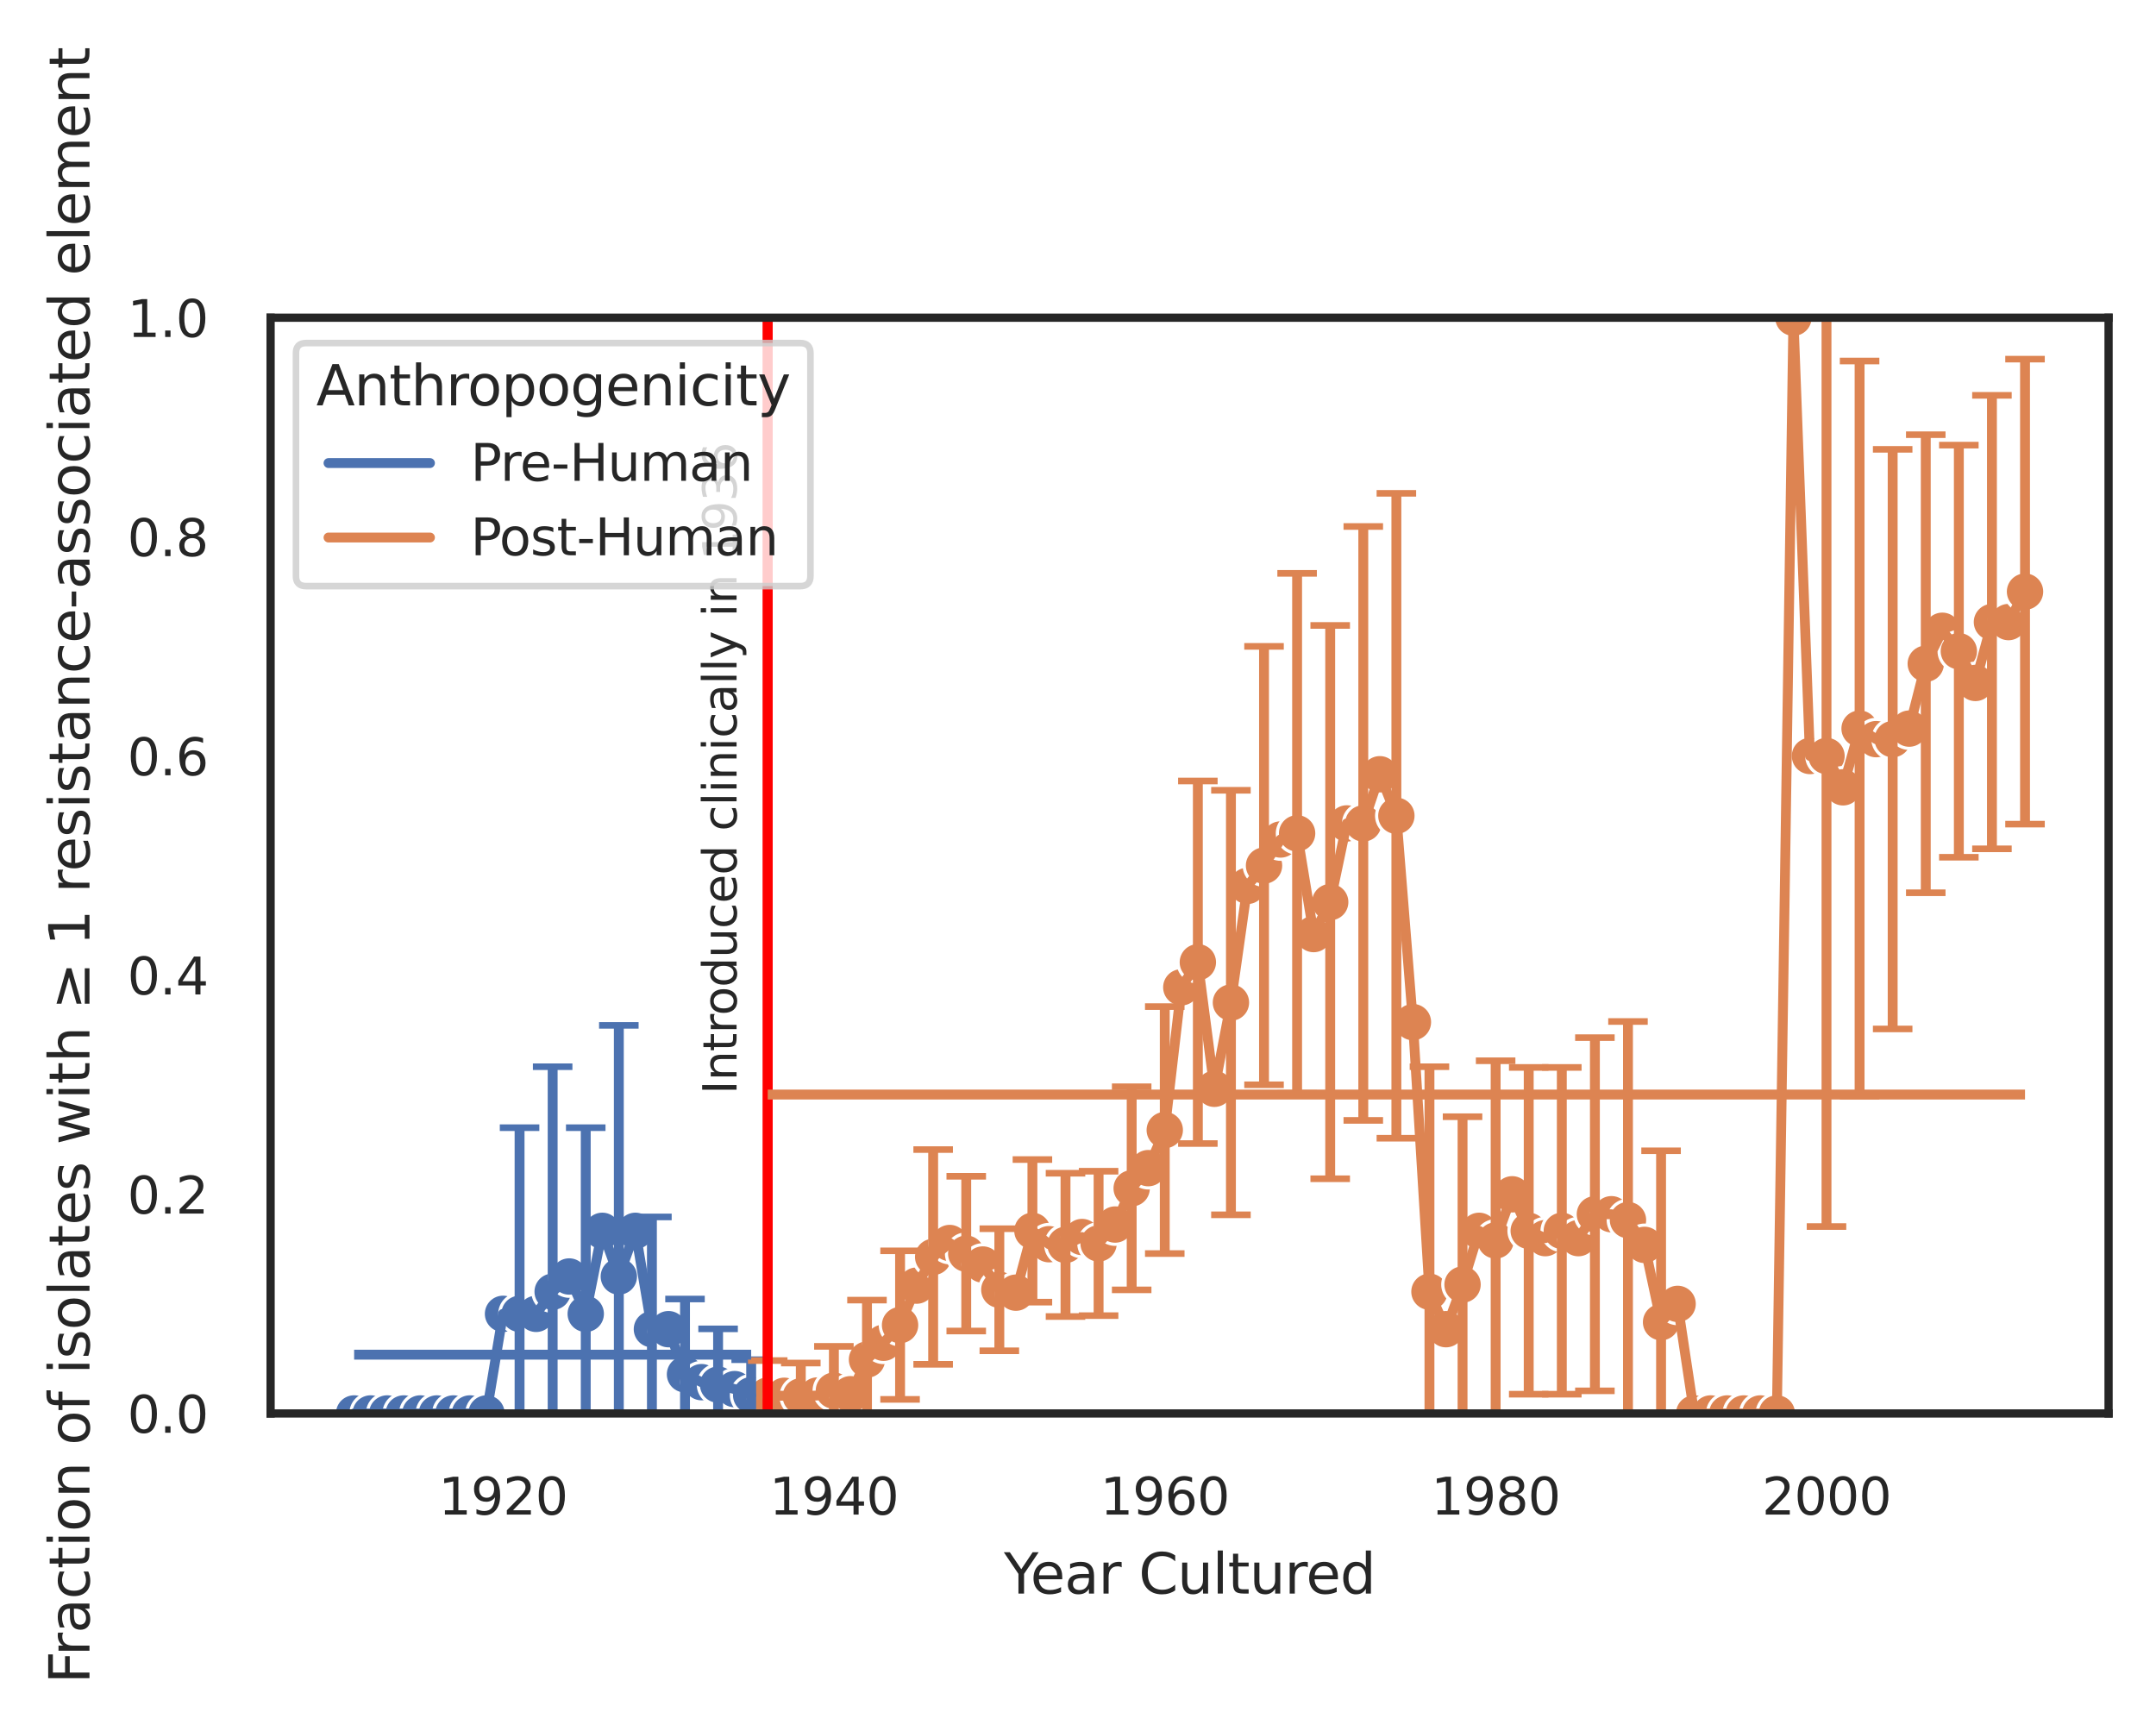 <?xml version="1.0" encoding="utf-8" standalone="no"?>
<!DOCTYPE svg PUBLIC "-//W3C//DTD SVG 1.1//EN"
  "http://www.w3.org/Graphics/SVG/1.1/DTD/svg11.dtd">
<svg xmlns:xlink="http://www.w3.org/1999/xlink" width="327.275pt" height="262.759pt" viewBox="0 0 327.275 262.759" xmlns="http://www.w3.org/2000/svg" version="1.1">
 <defs>
  <style type="text/css">*{stroke-linejoin: round; stroke-linecap: butt}</style>
 </defs>
 <g id="figure_1">
  <g id="patch_1">
   <path d="M -0 262.759 
L 327.275 262.759 
L 327.275 0 
L -0 0 
z
" style="fill: #ffffff"/>
  </g>
  <g id="axes_1">
   <g id="patch_2">
    <path d="M 41.075 214.54 
L 320.075 214.54 
L 320.075 48.22 
L 41.075 48.22 
z
" style="fill: #ffffff"/>
   </g>
   <g id="matplotlib.axis_1">
    <g id="xtick_1">
     <g id="text_1">
      <!-- 1920 -->
      <g style="fill: #262626" transform="translate(66.56 229.89)scale(0.077 -0.077)">
       <defs>
        <path id="DejaVuSans-31" d="M 794 531 
L 1825 531 
L 1825 4091 
L 703 3866 
L 703 4441 
L 1819 4666 
L 2450 4666 
L 2450 531 
L 3481 531 
L 3481 0 
L 794 0 
L 794 531 
z
" transform="scale(0.016)"/>
        <path id="DejaVuSans-39" d="M 703 97 
L 703 672 
Q 941 559 1184 500 
Q 1428 441 1663 441 
Q 2288 441 2617 861 
Q 2947 1281 2994 2138 
Q 2813 1869 2534 1725 
Q 2256 1581 1919 1581 
Q 1219 1581 811 2004 
Q 403 2428 403 3163 
Q 403 3881 828 4315 
Q 1253 4750 1959 4750 
Q 2769 4750 3195 4129 
Q 3622 3509 3622 2328 
Q 3622 1225 3098 567 
Q 2575 -91 1691 -91 
Q 1453 -91 1209 -44 
Q 966 3 703 97 
z
M 1959 2075 
Q 2384 2075 2632 2365 
Q 2881 2656 2881 3163 
Q 2881 3666 2632 3958 
Q 2384 4250 1959 4250 
Q 1534 4250 1286 3958 
Q 1038 3666 1038 3163 
Q 1038 2656 1286 2365 
Q 1534 2075 1959 2075 
z
" transform="scale(0.016)"/>
        <path id="DejaVuSans-32" d="M 1228 531 
L 3431 531 
L 3431 0 
L 469 0 
L 469 531 
Q 828 903 1448 1529 
Q 2069 2156 2228 2338 
Q 2531 2678 2651 2914 
Q 2772 3150 2772 3378 
Q 2772 3750 2511 3984 
Q 2250 4219 1831 4219 
Q 1534 4219 1204 4116 
Q 875 4013 500 3803 
L 500 4441 
Q 881 4594 1212 4672 
Q 1544 4750 1819 4750 
Q 2544 4750 2975 4387 
Q 3406 4025 3406 3419 
Q 3406 3131 3298 2873 
Q 3191 2616 2906 2266 
Q 2828 2175 2409 1742 
Q 1991 1309 1228 531 
z
" transform="scale(0.016)"/>
        <path id="DejaVuSans-30" d="M 2034 4250 
Q 1547 4250 1301 3770 
Q 1056 3291 1056 2328 
Q 1056 1369 1301 889 
Q 1547 409 2034 409 
Q 2525 409 2770 889 
Q 3016 1369 3016 2328 
Q 3016 3291 2770 3770 
Q 2525 4250 2034 4250 
z
M 2034 4750 
Q 2819 4750 3233 4129 
Q 3647 3509 3647 2328 
Q 3647 1150 3233 529 
Q 2819 -91 2034 -91 
Q 1250 -91 836 529 
Q 422 1150 422 2328 
Q 422 3509 836 4129 
Q 1250 4750 2034 4750 
z
" transform="scale(0.016)"/>
       </defs>
       <use xlink:href="#DejaVuSans-31"/>
       <use xlink:href="#DejaVuSans-39" x="63.623"/>
       <use xlink:href="#DejaVuSans-32" x="127.246"/>
       <use xlink:href="#DejaVuSans-30" x="190.869"/>
      </g>
     </g>
    </g>
    <g id="xtick_2">
     <g id="text_2">
      <!-- 1940 -->
      <g style="fill: #262626" transform="translate(116.785 229.89)scale(0.077 -0.077)">
       <defs>
        <path id="DejaVuSans-34" d="M 2419 4116 
L 825 1625 
L 2419 1625 
L 2419 4116 
z
M 2253 4666 
L 3047 4666 
L 3047 1625 
L 3713 1625 
L 3713 1100 
L 3047 1100 
L 3047 0 
L 2419 0 
L 2419 1100 
L 313 1100 
L 313 1709 
L 2253 4666 
z
" transform="scale(0.016)"/>
       </defs>
       <use xlink:href="#DejaVuSans-31"/>
       <use xlink:href="#DejaVuSans-39" x="63.623"/>
       <use xlink:href="#DejaVuSans-34" x="127.246"/>
       <use xlink:href="#DejaVuSans-30" x="190.869"/>
      </g>
     </g>
    </g>
    <g id="xtick_3">
     <g id="text_3">
      <!-- 1960 -->
      <g style="fill: #262626" transform="translate(167.01 229.89)scale(0.077 -0.077)">
       <defs>
        <path id="DejaVuSans-36" d="M 2113 2584 
Q 1688 2584 1439 2293 
Q 1191 2003 1191 1497 
Q 1191 994 1439 701 
Q 1688 409 2113 409 
Q 2538 409 2786 701 
Q 3034 994 3034 1497 
Q 3034 2003 2786 2293 
Q 2538 2584 2113 2584 
z
M 3366 4563 
L 3366 3988 
Q 3128 4100 2886 4159 
Q 2644 4219 2406 4219 
Q 1781 4219 1451 3797 
Q 1122 3375 1075 2522 
Q 1259 2794 1537 2939 
Q 1816 3084 2150 3084 
Q 2853 3084 3261 2657 
Q 3669 2231 3669 1497 
Q 3669 778 3244 343 
Q 2819 -91 2113 -91 
Q 1303 -91 875 529 
Q 447 1150 447 2328 
Q 447 3434 972 4092 
Q 1497 4750 2381 4750 
Q 2619 4750 2861 4703 
Q 3103 4656 3366 4563 
z
" transform="scale(0.016)"/>
       </defs>
       <use xlink:href="#DejaVuSans-31"/>
       <use xlink:href="#DejaVuSans-39" x="63.623"/>
       <use xlink:href="#DejaVuSans-36" x="127.246"/>
       <use xlink:href="#DejaVuSans-30" x="190.869"/>
      </g>
     </g>
    </g>
    <g id="xtick_4">
     <g id="text_4">
      <!-- 1980 -->
      <g style="fill: #262626" transform="translate(217.235 229.89)scale(0.077 -0.077)">
       <defs>
        <path id="DejaVuSans-38" d="M 2034 2216 
Q 1584 2216 1326 1975 
Q 1069 1734 1069 1313 
Q 1069 891 1326 650 
Q 1584 409 2034 409 
Q 2484 409 2743 651 
Q 3003 894 3003 1313 
Q 3003 1734 2745 1975 
Q 2488 2216 2034 2216 
z
M 1403 2484 
Q 997 2584 770 2862 
Q 544 3141 544 3541 
Q 544 4100 942 4425 
Q 1341 4750 2034 4750 
Q 2731 4750 3128 4425 
Q 3525 4100 3525 3541 
Q 3525 3141 3298 2862 
Q 3072 2584 2669 2484 
Q 3125 2378 3379 2068 
Q 3634 1759 3634 1313 
Q 3634 634 3220 271 
Q 2806 -91 2034 -91 
Q 1263 -91 848 271 
Q 434 634 434 1313 
Q 434 1759 690 2068 
Q 947 2378 1403 2484 
z
M 1172 3481 
Q 1172 3119 1398 2916 
Q 1625 2713 2034 2713 
Q 2441 2713 2670 2916 
Q 2900 3119 2900 3481 
Q 2900 3844 2670 4047 
Q 2441 4250 2034 4250 
Q 1625 4250 1398 4047 
Q 1172 3844 1172 3481 
z
" transform="scale(0.016)"/>
       </defs>
       <use xlink:href="#DejaVuSans-31"/>
       <use xlink:href="#DejaVuSans-39" x="63.623"/>
       <use xlink:href="#DejaVuSans-38" x="127.246"/>
       <use xlink:href="#DejaVuSans-30" x="190.869"/>
      </g>
     </g>
    </g>
    <g id="xtick_5">
     <g id="text_5">
      <!-- 2000 -->
      <g style="fill: #262626" transform="translate(267.46 229.89)scale(0.077 -0.077)">
       <use xlink:href="#DejaVuSans-32"/>
       <use xlink:href="#DejaVuSans-30" x="63.623"/>
       <use xlink:href="#DejaVuSans-30" x="127.246"/>
       <use xlink:href="#DejaVuSans-30" x="190.869"/>
      </g>
     </g>
    </g>
    <g id="text_6">
     <!-- Year Cultured -->
     <g style="fill: #262626" transform="translate(152.394 241.874)scale(0.084 -0.084)">
      <defs>
       <path id="DejaVuSans-59" d="M -13 4666 
L 666 4666 
L 1959 2747 
L 3244 4666 
L 3922 4666 
L 2272 2222 
L 2272 0 
L 1638 0 
L 1638 2222 
L -13 4666 
z
" transform="scale(0.016)"/>
       <path id="DejaVuSans-65" d="M 3597 1894 
L 3597 1613 
L 953 1613 
Q 991 1019 1311 708 
Q 1631 397 2203 397 
Q 2534 397 2845 478 
Q 3156 559 3463 722 
L 3463 178 
Q 3153 47 2828 -22 
Q 2503 -91 2169 -91 
Q 1331 -91 842 396 
Q 353 884 353 1716 
Q 353 2575 817 3079 
Q 1281 3584 2069 3584 
Q 2775 3584 3186 3129 
Q 3597 2675 3597 1894 
z
M 3022 2063 
Q 3016 2534 2758 2815 
Q 2500 3097 2075 3097 
Q 1594 3097 1305 2825 
Q 1016 2553 972 2059 
L 3022 2063 
z
" transform="scale(0.016)"/>
       <path id="DejaVuSans-61" d="M 2194 1759 
Q 1497 1759 1228 1600 
Q 959 1441 959 1056 
Q 959 750 1161 570 
Q 1363 391 1709 391 
Q 2188 391 2477 730 
Q 2766 1069 2766 1631 
L 2766 1759 
L 2194 1759 
z
M 3341 1997 
L 3341 0 
L 2766 0 
L 2766 531 
Q 2569 213 2275 61 
Q 1981 -91 1556 -91 
Q 1019 -91 701 211 
Q 384 513 384 1019 
Q 384 1609 779 1909 
Q 1175 2209 1959 2209 
L 2766 2209 
L 2766 2266 
Q 2766 2663 2505 2880 
Q 2244 3097 1772 3097 
Q 1472 3097 1187 3025 
Q 903 2953 641 2809 
L 641 3341 
Q 956 3463 1253 3523 
Q 1550 3584 1831 3584 
Q 2591 3584 2966 3190 
Q 3341 2797 3341 1997 
z
" transform="scale(0.016)"/>
       <path id="DejaVuSans-72" d="M 2631 2963 
Q 2534 3019 2420 3045 
Q 2306 3072 2169 3072 
Q 1681 3072 1420 2755 
Q 1159 2438 1159 1844 
L 1159 0 
L 581 0 
L 581 3500 
L 1159 3500 
L 1159 2956 
Q 1341 3275 1631 3429 
Q 1922 3584 2338 3584 
Q 2397 3584 2469 3576 
Q 2541 3569 2628 3553 
L 2631 2963 
z
" transform="scale(0.016)"/>
       <path id="DejaVuSans-20" transform="scale(0.016)"/>
       <path id="DejaVuSans-43" d="M 4122 4306 
L 4122 3641 
Q 3803 3938 3442 4084 
Q 3081 4231 2675 4231 
Q 1875 4231 1450 3742 
Q 1025 3253 1025 2328 
Q 1025 1406 1450 917 
Q 1875 428 2675 428 
Q 3081 428 3442 575 
Q 3803 722 4122 1019 
L 4122 359 
Q 3791 134 3420 21 
Q 3050 -91 2638 -91 
Q 1578 -91 968 557 
Q 359 1206 359 2328 
Q 359 3453 968 4101 
Q 1578 4750 2638 4750 
Q 3056 4750 3426 4639 
Q 3797 4528 4122 4306 
z
" transform="scale(0.016)"/>
       <path id="DejaVuSans-75" d="M 544 1381 
L 544 3500 
L 1119 3500 
L 1119 1403 
Q 1119 906 1312 657 
Q 1506 409 1894 409 
Q 2359 409 2629 706 
Q 2900 1003 2900 1516 
L 2900 3500 
L 3475 3500 
L 3475 0 
L 2900 0 
L 2900 538 
Q 2691 219 2414 64 
Q 2138 -91 1772 -91 
Q 1169 -91 856 284 
Q 544 659 544 1381 
z
M 1991 3584 
L 1991 3584 
z
" transform="scale(0.016)"/>
       <path id="DejaVuSans-6c" d="M 603 4863 
L 1178 4863 
L 1178 0 
L 603 0 
L 603 4863 
z
" transform="scale(0.016)"/>
       <path id="DejaVuSans-74" d="M 1172 4494 
L 1172 3500 
L 2356 3500 
L 2356 3053 
L 1172 3053 
L 1172 1153 
Q 1172 725 1289 603 
Q 1406 481 1766 481 
L 2356 481 
L 2356 0 
L 1766 0 
Q 1100 0 847 248 
Q 594 497 594 1153 
L 594 3053 
L 172 3053 
L 172 3500 
L 594 3500 
L 594 4494 
L 1172 4494 
z
" transform="scale(0.016)"/>
       <path id="DejaVuSans-64" d="M 2906 2969 
L 2906 4863 
L 3481 4863 
L 3481 0 
L 2906 0 
L 2906 525 
Q 2725 213 2448 61 
Q 2172 -91 1784 -91 
Q 1150 -91 751 415 
Q 353 922 353 1747 
Q 353 2572 751 3078 
Q 1150 3584 1784 3584 
Q 2172 3584 2448 3432 
Q 2725 3281 2906 2969 
z
M 947 1747 
Q 947 1113 1208 752 
Q 1469 391 1925 391 
Q 2381 391 2643 752 
Q 2906 1113 2906 1747 
Q 2906 2381 2643 2742 
Q 2381 3103 1925 3103 
Q 1469 3103 1208 2742 
Q 947 2381 947 1747 
z
" transform="scale(0.016)"/>
      </defs>
      <use xlink:href="#DejaVuSans-59"/>
      <use xlink:href="#DejaVuSans-65" x="47.834"/>
      <use xlink:href="#DejaVuSans-61" x="109.357"/>
      <use xlink:href="#DejaVuSans-72" x="170.637"/>
      <use xlink:href="#DejaVuSans-20" x="211.75"/>
      <use xlink:href="#DejaVuSans-43" x="243.537"/>
      <use xlink:href="#DejaVuSans-75" x="313.361"/>
      <use xlink:href="#DejaVuSans-6c" x="376.74"/>
      <use xlink:href="#DejaVuSans-74" x="404.523"/>
      <use xlink:href="#DejaVuSans-75" x="443.732"/>
      <use xlink:href="#DejaVuSans-72" x="507.111"/>
      <use xlink:href="#DejaVuSans-65" x="545.975"/>
      <use xlink:href="#DejaVuSans-64" x="607.498"/>
     </g>
    </g>
   </g>
   <g id="matplotlib.axis_2">
    <g id="ytick_1">
     <g id="text_7">
      <!-- 0.0 -->
      <g style="fill: #262626" transform="translate(19.33 217.465)scale(0.077 -0.077)">
       <defs>
        <path id="DejaVuSans-2e" d="M 684 794 
L 1344 794 
L 1344 0 
L 684 0 
L 684 794 
z
" transform="scale(0.016)"/>
       </defs>
       <use xlink:href="#DejaVuSans-30"/>
       <use xlink:href="#DejaVuSans-2e" x="63.623"/>
       <use xlink:href="#DejaVuSans-30" x="95.41"/>
      </g>
     </g>
    </g>
    <g id="ytick_2">
     <g id="text_8">
      <!-- 0.2 -->
      <g style="fill: #262626" transform="translate(19.33 184.201)scale(0.077 -0.077)">
       <use xlink:href="#DejaVuSans-30"/>
       <use xlink:href="#DejaVuSans-2e" x="63.623"/>
       <use xlink:href="#DejaVuSans-32" x="95.41"/>
      </g>
     </g>
    </g>
    <g id="ytick_3">
     <g id="text_9">
      <!-- 0.4 -->
      <g style="fill: #262626" transform="translate(19.33 150.937)scale(0.077 -0.077)">
       <use xlink:href="#DejaVuSans-30"/>
       <use xlink:href="#DejaVuSans-2e" x="63.623"/>
       <use xlink:href="#DejaVuSans-34" x="95.41"/>
      </g>
     </g>
    </g>
    <g id="ytick_4">
     <g id="text_10">
      <!-- 0.6 -->
      <g style="fill: #262626" transform="translate(19.33 117.673)scale(0.077 -0.077)">
       <use xlink:href="#DejaVuSans-30"/>
       <use xlink:href="#DejaVuSans-2e" x="63.623"/>
       <use xlink:href="#DejaVuSans-36" x="95.41"/>
      </g>
     </g>
    </g>
    <g id="ytick_5">
     <g id="text_11">
      <!-- 0.8 -->
      <g style="fill: #262626" transform="translate(19.33 84.409)scale(0.077 -0.077)">
       <use xlink:href="#DejaVuSans-30"/>
       <use xlink:href="#DejaVuSans-2e" x="63.623"/>
       <use xlink:href="#DejaVuSans-38" x="95.41"/>
      </g>
     </g>
    </g>
    <g id="ytick_6">
     <g id="text_12">
      <!-- 1.0 -->
      <g style="fill: #262626" transform="translate(19.33 51.145)scale(0.077 -0.077)">
       <use xlink:href="#DejaVuSans-31"/>
       <use xlink:href="#DejaVuSans-2e" x="63.623"/>
       <use xlink:href="#DejaVuSans-30" x="95.41"/>
      </g>
     </g>
    </g>
    <g id="text_13">
     <!-- Fraction of isolates with ≥ 1 resistance-associated element -->
     <g style="fill: #262626" transform="translate(13.583 255.559)rotate(-90)scale(0.084 -0.084)">
      <defs>
       <path id="DejaVuSans-46" d="M 628 4666 
L 3309 4666 
L 3309 4134 
L 1259 4134 
L 1259 2759 
L 3109 2759 
L 3109 2228 
L 1259 2228 
L 1259 0 
L 628 0 
L 628 4666 
z
" transform="scale(0.016)"/>
       <path id="DejaVuSans-63" d="M 3122 3366 
L 3122 2828 
Q 2878 2963 2633 3030 
Q 2388 3097 2138 3097 
Q 1578 3097 1268 2742 
Q 959 2388 959 1747 
Q 959 1106 1268 751 
Q 1578 397 2138 397 
Q 2388 397 2633 464 
Q 2878 531 3122 666 
L 3122 134 
Q 2881 22 2623 -34 
Q 2366 -91 2075 -91 
Q 1284 -91 818 406 
Q 353 903 353 1747 
Q 353 2603 823 3093 
Q 1294 3584 2113 3584 
Q 2378 3584 2631 3529 
Q 2884 3475 3122 3366 
z
" transform="scale(0.016)"/>
       <path id="DejaVuSans-69" d="M 603 3500 
L 1178 3500 
L 1178 0 
L 603 0 
L 603 3500 
z
M 603 4863 
L 1178 4863 
L 1178 4134 
L 603 4134 
L 603 4863 
z
" transform="scale(0.016)"/>
       <path id="DejaVuSans-6f" d="M 1959 3097 
Q 1497 3097 1228 2736 
Q 959 2375 959 1747 
Q 959 1119 1226 758 
Q 1494 397 1959 397 
Q 2419 397 2687 759 
Q 2956 1122 2956 1747 
Q 2956 2369 2687 2733 
Q 2419 3097 1959 3097 
z
M 1959 3584 
Q 2709 3584 3137 3096 
Q 3566 2609 3566 1747 
Q 3566 888 3137 398 
Q 2709 -91 1959 -91 
Q 1206 -91 779 398 
Q 353 888 353 1747 
Q 353 2609 779 3096 
Q 1206 3584 1959 3584 
z
" transform="scale(0.016)"/>
       <path id="DejaVuSans-6e" d="M 3513 2113 
L 3513 0 
L 2938 0 
L 2938 2094 
Q 2938 2591 2744 2837 
Q 2550 3084 2163 3084 
Q 1697 3084 1428 2787 
Q 1159 2491 1159 1978 
L 1159 0 
L 581 0 
L 581 3500 
L 1159 3500 
L 1159 2956 
Q 1366 3272 1645 3428 
Q 1925 3584 2291 3584 
Q 2894 3584 3203 3211 
Q 3513 2838 3513 2113 
z
" transform="scale(0.016)"/>
       <path id="DejaVuSans-66" d="M 2375 4863 
L 2375 4384 
L 1825 4384 
Q 1516 4384 1395 4259 
Q 1275 4134 1275 3809 
L 1275 3500 
L 2222 3500 
L 2222 3053 
L 1275 3053 
L 1275 0 
L 697 0 
L 697 3053 
L 147 3053 
L 147 3500 
L 697 3500 
L 697 3744 
Q 697 4328 969 4595 
Q 1241 4863 1831 4863 
L 2375 4863 
z
" transform="scale(0.016)"/>
       <path id="DejaVuSans-73" d="M 2834 3397 
L 2834 2853 
Q 2591 2978 2328 3040 
Q 2066 3103 1784 3103 
Q 1356 3103 1142 2972 
Q 928 2841 928 2578 
Q 928 2378 1081 2264 
Q 1234 2150 1697 2047 
L 1894 2003 
Q 2506 1872 2764 1633 
Q 3022 1394 3022 966 
Q 3022 478 2636 193 
Q 2250 -91 1575 -91 
Q 1294 -91 989 -36 
Q 684 19 347 128 
L 347 722 
Q 666 556 975 473 
Q 1284 391 1588 391 
Q 1994 391 2212 530 
Q 2431 669 2431 922 
Q 2431 1156 2273 1281 
Q 2116 1406 1581 1522 
L 1381 1569 
Q 847 1681 609 1914 
Q 372 2147 372 2553 
Q 372 3047 722 3315 
Q 1072 3584 1716 3584 
Q 2034 3584 2315 3537 
Q 2597 3491 2834 3397 
z
" transform="scale(0.016)"/>
       <path id="DejaVuSans-77" d="M 269 3500 
L 844 3500 
L 1563 769 
L 2278 3500 
L 2956 3500 
L 3675 769 
L 4391 3500 
L 4966 3500 
L 4050 0 
L 3372 0 
L 2619 2869 
L 1863 0 
L 1184 0 
L 269 3500 
z
" transform="scale(0.016)"/>
       <path id="DejaVuSans-68" d="M 3513 2113 
L 3513 0 
L 2938 0 
L 2938 2094 
Q 2938 2591 2744 2837 
Q 2550 3084 2163 3084 
Q 1697 3084 1428 2787 
Q 1159 2491 1159 1978 
L 1159 0 
L 581 0 
L 581 4863 
L 1159 4863 
L 1159 2956 
Q 1366 3272 1645 3428 
Q 1925 3584 2291 3584 
Q 2894 3584 3203 3211 
Q 3513 2838 3513 2113 
z
" transform="scale(0.016)"/>
       <path id="DejaVuSans-2265" d="M 678 3175 
L 678 3725 
L 4684 2578 
L 4684 2047 
L 678 897 
L 678 1453 
L 3681 2309 
L 678 3175 
z
M 4684 531 
L 4684 0 
L 678 0 
L 678 531 
L 4684 531 
z
" transform="scale(0.016)"/>
       <path id="DejaVuSans-2d" d="M 313 2009 
L 1997 2009 
L 1997 1497 
L 313 1497 
L 313 2009 
z
" transform="scale(0.016)"/>
       <path id="DejaVuSans-6d" d="M 3328 2828 
Q 3544 3216 3844 3400 
Q 4144 3584 4550 3584 
Q 5097 3584 5394 3201 
Q 5691 2819 5691 2113 
L 5691 0 
L 5113 0 
L 5113 2094 
Q 5113 2597 4934 2840 
Q 4756 3084 4391 3084 
Q 3944 3084 3684 2787 
Q 3425 2491 3425 1978 
L 3425 0 
L 2847 0 
L 2847 2094 
Q 2847 2600 2669 2842 
Q 2491 3084 2119 3084 
Q 1678 3084 1418 2786 
Q 1159 2488 1159 1978 
L 1159 0 
L 581 0 
L 581 3500 
L 1159 3500 
L 1159 2956 
Q 1356 3278 1631 3431 
Q 1906 3584 2284 3584 
Q 2666 3584 2933 3390 
Q 3200 3197 3328 2828 
z
" transform="scale(0.016)"/>
      </defs>
      <use xlink:href="#DejaVuSans-46"/>
      <use xlink:href="#DejaVuSans-72" x="50.27"/>
      <use xlink:href="#DejaVuSans-61" x="91.383"/>
      <use xlink:href="#DejaVuSans-63" x="152.662"/>
      <use xlink:href="#DejaVuSans-74" x="207.643"/>
      <use xlink:href="#DejaVuSans-69" x="246.852"/>
      <use xlink:href="#DejaVuSans-6f" x="274.635"/>
      <use xlink:href="#DejaVuSans-6e" x="335.816"/>
      <use xlink:href="#DejaVuSans-20" x="399.195"/>
      <use xlink:href="#DejaVuSans-6f" x="430.982"/>
      <use xlink:href="#DejaVuSans-66" x="492.164"/>
      <use xlink:href="#DejaVuSans-20" x="527.369"/>
      <use xlink:href="#DejaVuSans-69" x="559.156"/>
      <use xlink:href="#DejaVuSans-73" x="586.939"/>
      <use xlink:href="#DejaVuSans-6f" x="639.039"/>
      <use xlink:href="#DejaVuSans-6c" x="700.221"/>
      <use xlink:href="#DejaVuSans-61" x="728.004"/>
      <use xlink:href="#DejaVuSans-74" x="789.283"/>
      <use xlink:href="#DejaVuSans-65" x="828.492"/>
      <use xlink:href="#DejaVuSans-73" x="890.016"/>
      <use xlink:href="#DejaVuSans-20" x="942.115"/>
      <use xlink:href="#DejaVuSans-77" x="973.902"/>
      <use xlink:href="#DejaVuSans-69" x="1055.689"/>
      <use xlink:href="#DejaVuSans-74" x="1083.473"/>
      <use xlink:href="#DejaVuSans-68" x="1122.682"/>
      <use xlink:href="#DejaVuSans-20" x="1186.061"/>
      <use xlink:href="#DejaVuSans-2265" x="1217.848"/>
      <use xlink:href="#DejaVuSans-20" x="1301.637"/>
      <use xlink:href="#DejaVuSans-31" x="1333.424"/>
      <use xlink:href="#DejaVuSans-20" x="1397.047"/>
      <use xlink:href="#DejaVuSans-72" x="1428.834"/>
      <use xlink:href="#DejaVuSans-65" x="1467.697"/>
      <use xlink:href="#DejaVuSans-73" x="1529.221"/>
      <use xlink:href="#DejaVuSans-69" x="1581.32"/>
      <use xlink:href="#DejaVuSans-73" x="1609.104"/>
      <use xlink:href="#DejaVuSans-74" x="1661.203"/>
      <use xlink:href="#DejaVuSans-61" x="1700.412"/>
      <use xlink:href="#DejaVuSans-6e" x="1761.691"/>
      <use xlink:href="#DejaVuSans-63" x="1825.07"/>
      <use xlink:href="#DejaVuSans-65" x="1880.051"/>
      <use xlink:href="#DejaVuSans-2d" x="1941.574"/>
      <use xlink:href="#DejaVuSans-61" x="1977.658"/>
      <use xlink:href="#DejaVuSans-73" x="2038.938"/>
      <use xlink:href="#DejaVuSans-73" x="2091.037"/>
      <use xlink:href="#DejaVuSans-6f" x="2143.137"/>
      <use xlink:href="#DejaVuSans-63" x="2204.318"/>
      <use xlink:href="#DejaVuSans-69" x="2259.299"/>
      <use xlink:href="#DejaVuSans-61" x="2287.082"/>
      <use xlink:href="#DejaVuSans-74" x="2348.361"/>
      <use xlink:href="#DejaVuSans-65" x="2387.57"/>
      <use xlink:href="#DejaVuSans-64" x="2449.094"/>
      <use xlink:href="#DejaVuSans-20" x="2512.57"/>
      <use xlink:href="#DejaVuSans-65" x="2544.357"/>
      <use xlink:href="#DejaVuSans-6c" x="2605.881"/>
      <use xlink:href="#DejaVuSans-65" x="2633.664"/>
      <use xlink:href="#DejaVuSans-6d" x="2695.188"/>
      <use xlink:href="#DejaVuSans-65" x="2792.6"/>
      <use xlink:href="#DejaVuSans-6e" x="2854.123"/>
      <use xlink:href="#DejaVuSans-74" x="2917.502"/>
     </g>
    </g>
   </g>
   <g id="PathCollection_1">
    <defs>
     <path id="C0_0_87bcd708c5" d="M 0 3 
C 0.796 3 1.559 2.684 2.121 2.121 
C 2.684 1.559 3 0.796 3 -0 
C 3 -0.796 2.684 -1.559 2.121 -2.121 
C 1.559 -2.684 0.796 -3 0 -3 
C -0.796 -3 -1.559 -2.684 -2.121 -2.121 
C -2.684 -1.559 -3 -0.796 -3 0 
C -3 0.796 -2.684 1.559 -2.121 2.121 
C -1.559 2.684 -0.796 3 0 3 
z
"/>
    </defs>
    <g clip-path="url(#p3172b3e308)">
     <use xlink:href="#C0_0_87bcd708c5" x="53.757" y="214.54" style="fill: #4c72b0; stroke: #ffffff; stroke-width: 0.48"/>
    </g>
    <g clip-path="url(#p3172b3e308)">
     <use xlink:href="#C0_0_87bcd708c5" x="56.268" y="214.54" style="fill: #4c72b0; stroke: #ffffff; stroke-width: 0.48"/>
    </g>
    <g clip-path="url(#p3172b3e308)">
     <use xlink:href="#C0_0_87bcd708c5" x="58.779" y="214.54" style="fill: #4c72b0; stroke: #ffffff; stroke-width: 0.48"/>
    </g>
    <g clip-path="url(#p3172b3e308)">
     <use xlink:href="#C0_0_87bcd708c5" x="61.291" y="214.54" style="fill: #4c72b0; stroke: #ffffff; stroke-width: 0.48"/>
    </g>
    <g clip-path="url(#p3172b3e308)">
     <use xlink:href="#C0_0_87bcd708c5" x="63.802" y="214.54" style="fill: #4c72b0; stroke: #ffffff; stroke-width: 0.48"/>
    </g>
    <g clip-path="url(#p3172b3e308)">
     <use xlink:href="#C0_0_87bcd708c5" x="66.313" y="214.54" style="fill: #4c72b0; stroke: #ffffff; stroke-width: 0.48"/>
    </g>
    <g clip-path="url(#p3172b3e308)">
     <use xlink:href="#C0_0_87bcd708c5" x="68.824" y="214.54" style="fill: #4c72b0; stroke: #ffffff; stroke-width: 0.48"/>
    </g>
    <g clip-path="url(#p3172b3e308)">
     <use xlink:href="#C0_0_87bcd708c5" x="71.336" y="214.54" style="fill: #4c72b0; stroke: #ffffff; stroke-width: 0.48"/>
    </g>
    <g clip-path="url(#p3172b3e308)">
     <use xlink:href="#C0_0_87bcd708c5" x="73.847" y="214.54" style="fill: #4c72b0; stroke: #ffffff; stroke-width: 0.48"/>
    </g>
    <g clip-path="url(#p3172b3e308)">
     <use xlink:href="#C0_0_87bcd708c5" x="76.358" y="199.42" style="fill: #4c72b0; stroke: #ffffff; stroke-width: 0.48"/>
    </g>
    <g clip-path="url(#p3172b3e308)">
     <use xlink:href="#C0_0_87bcd708c5" x="78.869" y="199.42" style="fill: #4c72b0; stroke: #ffffff; stroke-width: 0.48"/>
    </g>
    <g clip-path="url(#p3172b3e308)">
     <use xlink:href="#C0_0_87bcd708c5" x="81.381" y="199.42" style="fill: #4c72b0; stroke: #ffffff; stroke-width: 0.48"/>
    </g>
    <g clip-path="url(#p3172b3e308)">
     <use xlink:href="#C0_0_87bcd708c5" x="83.892" y="196.06" style="fill: #4c72b0; stroke: #ffffff; stroke-width: 0.48"/>
    </g>
    <g clip-path="url(#p3172b3e308)">
     <use xlink:href="#C0_0_87bcd708c5" x="86.403" y="193.75" style="fill: #4c72b0; stroke: #ffffff; stroke-width: 0.48"/>
    </g>
    <g clip-path="url(#p3172b3e308)">
     <use xlink:href="#C0_0_87bcd708c5" x="88.914" y="199.42" style="fill: #4c72b0; stroke: #ffffff; stroke-width: 0.48"/>
    </g>
    <g clip-path="url(#p3172b3e308)">
     <use xlink:href="#C0_0_87bcd708c5" x="91.426" y="186.82" style="fill: #4c72b0; stroke: #ffffff; stroke-width: 0.48"/>
    </g>
    <g clip-path="url(#p3172b3e308)">
     <use xlink:href="#C0_0_87bcd708c5" x="93.937" y="193.75" style="fill: #4c72b0; stroke: #ffffff; stroke-width: 0.48"/>
    </g>
    <g clip-path="url(#p3172b3e308)">
     <use xlink:href="#C0_0_87bcd708c5" x="96.448" y="186.82" style="fill: #4c72b0; stroke: #ffffff; stroke-width: 0.48"/>
    </g>
    <g clip-path="url(#p3172b3e308)">
     <use xlink:href="#C0_0_87bcd708c5" x="98.959" y="201.746" style="fill: #4c72b0; stroke: #ffffff; stroke-width: 0.48"/>
    </g>
    <g clip-path="url(#p3172b3e308)">
     <use xlink:href="#C0_0_87bcd708c5" x="101.471" y="201.746" style="fill: #4c72b0; stroke: #ffffff; stroke-width: 0.48"/>
    </g>
    <g clip-path="url(#p3172b3e308)">
     <use xlink:href="#C0_0_87bcd708c5" x="103.982" y="208.6" style="fill: #4c72b0; stroke: #ffffff; stroke-width: 0.48"/>
    </g>
    <g clip-path="url(#p3172b3e308)">
     <use xlink:href="#C0_0_87bcd708c5" x="106.493" y="209.788" style="fill: #4c72b0; stroke: #ffffff; stroke-width: 0.48"/>
    </g>
    <g clip-path="url(#p3172b3e308)">
     <use xlink:href="#C0_0_87bcd708c5" x="109.004" y="210.163" style="fill: #4c72b0; stroke: #ffffff; stroke-width: 0.48"/>
    </g>
    <g clip-path="url(#p3172b3e308)">
     <use xlink:href="#C0_0_87bcd708c5" x="111.516" y="210.844" style="fill: #4c72b0; stroke: #ffffff; stroke-width: 0.48"/>
    </g>
    <g clip-path="url(#p3172b3e308)">
     <use xlink:href="#C0_0_87bcd708c5" x="114.027" y="211.768" style="fill: #4c72b0; stroke: #ffffff; stroke-width: 0.48"/>
    </g>
    <g clip-path="url(#p3172b3e308)">
     <use xlink:href="#C0_0_87bcd708c5" x="116.538" y="211.813" style="fill: #dd8452; stroke: #ffffff; stroke-width: 0.48"/>
    </g>
    <g clip-path="url(#p3172b3e308)">
     <use xlink:href="#C0_0_87bcd708c5" x="119.049" y="211.857" style="fill: #dd8452; stroke: #ffffff; stroke-width: 0.48"/>
    </g>
    <g clip-path="url(#p3172b3e308)">
     <use xlink:href="#C0_0_87bcd708c5" x="121.561" y="211.941" style="fill: #dd8452; stroke: #ffffff; stroke-width: 0.48"/>
    </g>
    <g clip-path="url(#p3172b3e308)">
     <use xlink:href="#C0_0_87bcd708c5" x="124.072" y="211.813" style="fill: #dd8452; stroke: #ffffff; stroke-width: 0.48"/>
    </g>
    <g clip-path="url(#p3172b3e308)">
     <use xlink:href="#C0_0_87bcd708c5" x="126.583" y="211.075" style="fill: #dd8452; stroke: #ffffff; stroke-width: 0.48"/>
    </g>
    <g clip-path="url(#p3172b3e308)">
     <use xlink:href="#C0_0_87bcd708c5" x="129.094" y="211.622" style="fill: #dd8452; stroke: #ffffff; stroke-width: 0.48"/>
    </g>
    <g clip-path="url(#p3172b3e308)">
     <use xlink:href="#C0_0_87bcd708c5" x="131.606" y="206.36" style="fill: #dd8452; stroke: #ffffff; stroke-width: 0.48"/>
    </g>
    <g clip-path="url(#p3172b3e308)">
     <use xlink:href="#C0_0_87bcd708c5" x="134.117" y="203.809" style="fill: #dd8452; stroke: #ffffff; stroke-width: 0.48"/>
    </g>
    <g clip-path="url(#p3172b3e308)">
     <use xlink:href="#C0_0_87bcd708c5" x="136.628" y="201.127" style="fill: #dd8452; stroke: #ffffff; stroke-width: 0.48"/>
    </g>
    <g clip-path="url(#p3172b3e308)">
     <use xlink:href="#C0_0_87bcd708c5" x="139.139" y="195.136" style="fill: #dd8452; stroke: #ffffff; stroke-width: 0.48"/>
    </g>
    <g clip-path="url(#p3172b3e308)">
     <use xlink:href="#C0_0_87bcd708c5" x="141.651" y="190.78" style="fill: #dd8452; stroke: #ffffff; stroke-width: 0.48"/>
    </g>
    <g clip-path="url(#p3172b3e308)">
     <use xlink:href="#C0_0_87bcd708c5" x="144.162" y="188.668" style="fill: #dd8452; stroke: #ffffff; stroke-width: 0.48"/>
    </g>
    <g clip-path="url(#p3172b3e308)">
     <use xlink:href="#C0_0_87bcd708c5" x="146.673" y="190.285" style="fill: #dd8452; stroke: #ffffff; stroke-width: 0.48"/>
    </g>
    <g clip-path="url(#p3172b3e308)">
     <use xlink:href="#C0_0_87bcd708c5" x="149.184" y="191.933" style="fill: #dd8452; stroke: #ffffff; stroke-width: 0.48"/>
    </g>
    <g clip-path="url(#p3172b3e308)">
     <use xlink:href="#C0_0_87bcd708c5" x="151.696" y="195.761" style="fill: #dd8452; stroke: #ffffff; stroke-width: 0.48"/>
    </g>
    <g clip-path="url(#p3172b3e308)">
     <use xlink:href="#C0_0_87bcd708c5" x="154.207" y="196.205" style="fill: #dd8452; stroke: #ffffff; stroke-width: 0.48"/>
    </g>
    <g clip-path="url(#p3172b3e308)">
     <use xlink:href="#C0_0_87bcd708c5" x="156.718" y="186.82" style="fill: #dd8452; stroke: #ffffff; stroke-width: 0.48"/>
    </g>
    <g clip-path="url(#p3172b3e308)">
     <use xlink:href="#C0_0_87bcd708c5" x="159.229" y="188.848" style="fill: #dd8452; stroke: #ffffff; stroke-width: 0.48"/>
    </g>
    <g clip-path="url(#p3172b3e308)">
     <use xlink:href="#C0_0_87bcd708c5" x="161.741" y="188.952" style="fill: #dd8452; stroke: #ffffff; stroke-width: 0.48"/>
    </g>
    <g clip-path="url(#p3172b3e308)">
     <use xlink:href="#C0_0_87bcd708c5" x="164.252" y="187.759" style="fill: #dd8452; stroke: #ffffff; stroke-width: 0.48"/>
    </g>
    <g clip-path="url(#p3172b3e308)">
     <use xlink:href="#C0_0_87bcd708c5" x="166.763" y="188.731" style="fill: #dd8452; stroke: #ffffff; stroke-width: 0.48"/>
    </g>
    <g clip-path="url(#p3172b3e308)">
     <use xlink:href="#C0_0_87bcd708c5" x="169.274" y="185.864" style="fill: #dd8452; stroke: #ffffff; stroke-width: 0.48"/>
    </g>
    <g clip-path="url(#p3172b3e308)">
     <use xlink:href="#C0_0_87bcd708c5" x="171.786" y="180.364" style="fill: #dd8452; stroke: #ffffff; stroke-width: 0.48"/>
    </g>
    <g clip-path="url(#p3172b3e308)">
     <use xlink:href="#C0_0_87bcd708c5" x="174.297" y="177.304" style="fill: #dd8452; stroke: #ffffff; stroke-width: 0.48"/>
    </g>
    <g clip-path="url(#p3172b3e308)">
     <use xlink:href="#C0_0_87bcd708c5" x="176.808" y="171.526" style="fill: #dd8452; stroke: #ffffff; stroke-width: 0.48"/>
    </g>
    <g clip-path="url(#p3172b3e308)">
     <use xlink:href="#C0_0_87bcd708c5" x="179.319" y="149.86" style="fill: #dd8452; stroke: #ffffff; stroke-width: 0.48"/>
    </g>
    <g clip-path="url(#p3172b3e308)">
     <use xlink:href="#C0_0_87bcd708c5" x="181.831" y="146.055" style="fill: #dd8452; stroke: #ffffff; stroke-width: 0.48"/>
    </g>
    <g clip-path="url(#p3172b3e308)">
     <use xlink:href="#C0_0_87bcd708c5" x="184.342" y="165.26" style="fill: #dd8452; stroke: #ffffff; stroke-width: 0.48"/>
    </g>
    <g clip-path="url(#p3172b3e308)">
     <use xlink:href="#C0_0_87bcd708c5" x="186.853" y="152.17" style="fill: #dd8452; stroke: #ffffff; stroke-width: 0.48"/>
    </g>
    <g clip-path="url(#p3172b3e308)">
     <use xlink:href="#C0_0_87bcd708c5" x="189.364" y="134.46" style="fill: #dd8452; stroke: #ffffff; stroke-width: 0.48"/>
    </g>
    <g clip-path="url(#p3172b3e308)">
     <use xlink:href="#C0_0_87bcd708c5" x="191.876" y="131.38" style="fill: #dd8452; stroke: #ffffff; stroke-width: 0.48"/>
    </g>
    <g clip-path="url(#p3172b3e308)">
     <use xlink:href="#C0_0_87bcd708c5" x="194.387" y="127.42" style="fill: #dd8452; stroke: #ffffff; stroke-width: 0.48"/>
    </g>
    <g clip-path="url(#p3172b3e308)">
     <use xlink:href="#C0_0_87bcd708c5" x="196.898" y="126.488" style="fill: #dd8452; stroke: #ffffff; stroke-width: 0.48"/>
    </g>
    <g clip-path="url(#p3172b3e308)">
     <use xlink:href="#C0_0_87bcd708c5" x="199.409" y="141.775" style="fill: #dd8452; stroke: #ffffff; stroke-width: 0.48"/>
    </g>
    <g clip-path="url(#p3172b3e308)">
     <use xlink:href="#C0_0_87bcd708c5" x="201.921" y="136.924" style="fill: #dd8452; stroke: #ffffff; stroke-width: 0.48"/>
    </g>
    <g clip-path="url(#p3172b3e308)">
     <use xlink:href="#C0_0_87bcd708c5" x="204.432" y="124.983" style="fill: #dd8452; stroke: #ffffff; stroke-width: 0.48"/>
    </g>
    <g clip-path="url(#p3172b3e308)">
     <use xlink:href="#C0_0_87bcd708c5" x="206.943" y="124.983" style="fill: #dd8452; stroke: #ffffff; stroke-width: 0.48"/>
    </g>
    <g clip-path="url(#p3172b3e308)">
     <use xlink:href="#C0_0_87bcd708c5" x="209.454" y="117.52" style="fill: #dd8452; stroke: #ffffff; stroke-width: 0.48"/>
    </g>
    <g clip-path="url(#p3172b3e308)">
     <use xlink:href="#C0_0_87bcd708c5" x="211.966" y="123.82" style="fill: #dd8452; stroke: #ffffff; stroke-width: 0.48"/>
    </g>
    <g clip-path="url(#p3172b3e308)">
     <use xlink:href="#C0_0_87bcd708c5" x="214.477" y="155.14" style="fill: #dd8452; stroke: #ffffff; stroke-width: 0.48"/>
    </g>
    <g clip-path="url(#p3172b3e308)">
     <use xlink:href="#C0_0_87bcd708c5" x="216.988" y="196.06" style="fill: #dd8452; stroke: #ffffff; stroke-width: 0.48"/>
    </g>
    <g clip-path="url(#p3172b3e308)">
     <use xlink:href="#C0_0_87bcd708c5" x="219.499" y="201.746" style="fill: #dd8452; stroke: #ffffff; stroke-width: 0.48"/>
    </g>
    <g clip-path="url(#p3172b3e308)">
     <use xlink:href="#C0_0_87bcd708c5" x="222.011" y="194.973" style="fill: #dd8452; stroke: #ffffff; stroke-width: 0.48"/>
    </g>
    <g clip-path="url(#p3172b3e308)">
     <use xlink:href="#C0_0_87bcd708c5" x="224.522" y="186.82" style="fill: #dd8452; stroke: #ffffff; stroke-width: 0.48"/>
    </g>
    <g clip-path="url(#p3172b3e308)">
     <use xlink:href="#C0_0_87bcd708c5" x="227.033" y="188.279" style="fill: #dd8452; stroke: #ffffff; stroke-width: 0.48"/>
    </g>
    <g clip-path="url(#p3172b3e308)">
     <use xlink:href="#C0_0_87bcd708c5" x="229.544" y="181.276" style="fill: #dd8452; stroke: #ffffff; stroke-width: 0.48"/>
    </g>
    <g clip-path="url(#p3172b3e308)">
     <use xlink:href="#C0_0_87bcd708c5" x="232.056" y="186.82" style="fill: #dd8452; stroke: #ffffff; stroke-width: 0.48"/>
    </g>
    <g clip-path="url(#p3172b3e308)">
     <use xlink:href="#C0_0_87bcd708c5" x="234.567" y="187.928" style="fill: #dd8452; stroke: #ffffff; stroke-width: 0.48"/>
    </g>
    <g clip-path="url(#p3172b3e308)">
     <use xlink:href="#C0_0_87bcd708c5" x="237.078" y="186.82" style="fill: #dd8452; stroke: #ffffff; stroke-width: 0.48"/>
    </g>
    <g clip-path="url(#p3172b3e308)">
     <use xlink:href="#C0_0_87bcd708c5" x="239.589" y="187.928" style="fill: #dd8452; stroke: #ffffff; stroke-width: 0.48"/>
    </g>
    <g clip-path="url(#p3172b3e308)">
     <use xlink:href="#C0_0_87bcd708c5" x="242.101" y="184.3" style="fill: #dd8452; stroke: #ffffff; stroke-width: 0.48"/>
    </g>
    <g clip-path="url(#p3172b3e308)">
     <use xlink:href="#C0_0_87bcd708c5" x="244.612" y="184.3" style="fill: #dd8452; stroke: #ffffff; stroke-width: 0.48"/>
    </g>
    <g clip-path="url(#p3172b3e308)">
     <use xlink:href="#C0_0_87bcd708c5" x="247.123" y="185.189" style="fill: #dd8452; stroke: #ffffff; stroke-width: 0.48"/>
    </g>
    <g clip-path="url(#p3172b3e308)">
     <use xlink:href="#C0_0_87bcd708c5" x="249.634" y="188.952" style="fill: #dd8452; stroke: #ffffff; stroke-width: 0.48"/>
    </g>
    <g clip-path="url(#p3172b3e308)">
     <use xlink:href="#C0_0_87bcd708c5" x="252.146" y="200.68" style="fill: #dd8452; stroke: #ffffff; stroke-width: 0.48"/>
    </g>
    <g clip-path="url(#p3172b3e308)">
     <use xlink:href="#C0_0_87bcd708c5" x="254.657" y="197.908" style="fill: #dd8452; stroke: #ffffff; stroke-width: 0.48"/>
    </g>
    <g clip-path="url(#p3172b3e308)">
     <use xlink:href="#C0_0_87bcd708c5" x="257.168" y="214.54" style="fill: #dd8452; stroke: #ffffff; stroke-width: 0.48"/>
    </g>
    <g clip-path="url(#p3172b3e308)">
     <use xlink:href="#C0_0_87bcd708c5" x="259.679" y="214.54" style="fill: #dd8452; stroke: #ffffff; stroke-width: 0.48"/>
    </g>
    <g clip-path="url(#p3172b3e308)">
     <use xlink:href="#C0_0_87bcd708c5" x="262.191" y="214.54" style="fill: #dd8452; stroke: #ffffff; stroke-width: 0.48"/>
    </g>
    <g clip-path="url(#p3172b3e308)">
     <use xlink:href="#C0_0_87bcd708c5" x="264.702" y="214.54" style="fill: #dd8452; stroke: #ffffff; stroke-width: 0.48"/>
    </g>
    <g clip-path="url(#p3172b3e308)">
     <use xlink:href="#C0_0_87bcd708c5" x="267.213" y="214.54" style="fill: #dd8452; stroke: #ffffff; stroke-width: 0.48"/>
    </g>
    <g clip-path="url(#p3172b3e308)">
     <use xlink:href="#C0_0_87bcd708c5" x="269.724" y="214.54" style="fill: #dd8452; stroke: #ffffff; stroke-width: 0.48"/>
    </g>
    <g clip-path="url(#p3172b3e308)">
     <use xlink:href="#C0_0_87bcd708c5" x="272.236" y="48.22" style="fill: #dd8452; stroke: #ffffff; stroke-width: 0.48"/>
    </g>
    <g clip-path="url(#p3172b3e308)">
     <use xlink:href="#C0_0_87bcd708c5" x="274.747" y="114.748" style="fill: #dd8452; stroke: #ffffff; stroke-width: 0.48"/>
    </g>
    <g clip-path="url(#p3172b3e308)">
     <use xlink:href="#C0_0_87bcd708c5" x="277.258" y="114.748" style="fill: #dd8452; stroke: #ffffff; stroke-width: 0.48"/>
    </g>
    <g clip-path="url(#p3172b3e308)">
     <use xlink:href="#C0_0_87bcd708c5" x="279.769" y="119.5" style="fill: #dd8452; stroke: #ffffff; stroke-width: 0.48"/>
    </g>
    <g clip-path="url(#p3172b3e308)">
     <use xlink:href="#C0_0_87bcd708c5" x="282.281" y="110.59" style="fill: #dd8452; stroke: #ffffff; stroke-width: 0.48"/>
    </g>
    <g clip-path="url(#p3172b3e308)">
     <use xlink:href="#C0_0_87bcd708c5" x="284.792" y="112.189" style="fill: #dd8452; stroke: #ffffff; stroke-width: 0.48"/>
    </g>
    <g clip-path="url(#p3172b3e308)">
     <use xlink:href="#C0_0_87bcd708c5" x="287.303" y="112.189" style="fill: #dd8452; stroke: #ffffff; stroke-width: 0.48"/>
    </g>
    <g clip-path="url(#p3172b3e308)">
     <use xlink:href="#C0_0_87bcd708c5" x="289.814" y="110.59" style="fill: #dd8452; stroke: #ffffff; stroke-width: 0.48"/>
    </g>
    <g clip-path="url(#p3172b3e308)">
     <use xlink:href="#C0_0_87bcd708c5" x="292.326" y="100.742" style="fill: #dd8452; stroke: #ffffff; stroke-width: 0.48"/>
    </g>
    <g clip-path="url(#p3172b3e308)">
     <use xlink:href="#C0_0_87bcd708c5" x="294.837" y="95.74" style="fill: #dd8452; stroke: #ffffff; stroke-width: 0.48"/>
    </g>
    <g clip-path="url(#p3172b3e308)">
     <use xlink:href="#C0_0_87bcd708c5" x="297.348" y="98.839" style="fill: #dd8452; stroke: #ffffff; stroke-width: 0.48"/>
    </g>
    <g clip-path="url(#p3172b3e308)">
     <use xlink:href="#C0_0_87bcd708c5" x="299.859" y="103.66" style="fill: #dd8452; stroke: #ffffff; stroke-width: 0.48"/>
    </g>
    <g clip-path="url(#p3172b3e308)">
     <use xlink:href="#C0_0_87bcd708c5" x="302.371" y="94.42" style="fill: #dd8452; stroke: #ffffff; stroke-width: 0.48"/>
    </g>
    <g clip-path="url(#p3172b3e308)">
     <use xlink:href="#C0_0_87bcd708c5" x="304.882" y="94.42" style="fill: #dd8452; stroke: #ffffff; stroke-width: 0.48"/>
    </g>
    <g clip-path="url(#p3172b3e308)">
     <use xlink:href="#C0_0_87bcd708c5" x="307.393" y="89.8" style="fill: #dd8452; stroke: #ffffff; stroke-width: 0.48"/>
    </g>
   </g>
   <g id="line2d_1">
    <path d="M 53.757 214.54 
L 56.268 214.54 
L 58.779 214.54 
L 61.291 214.54 
L 63.802 214.54 
L 66.313 214.54 
L 68.824 214.54 
L 71.336 214.54 
L 73.847 214.54 
L 76.358 199.42 
L 78.869 199.42 
L 81.381 199.42 
L 83.892 196.06 
L 86.403 193.75 
L 88.914 199.42 
L 91.426 186.82 
L 93.937 193.75 
L 96.448 186.82 
L 98.959 201.746 
L 101.471 201.746 
L 103.982 208.6 
L 106.493 209.788 
L 109.004 210.163 
L 111.516 210.844 
L 114.027 211.768 
" clip-path="url(#p3172b3e308)" style="fill: none; stroke: #4c72b0; stroke-width: 1.5; stroke-linecap: round"/>
   </g>
   <g id="line2d_2">
    <path d="M 116.538 211.813 
L 119.049 211.857 
L 121.561 211.941 
L 124.072 211.813 
L 126.583 211.075 
L 129.094 211.622 
L 131.606 206.36 
L 134.117 203.809 
L 136.628 201.127 
L 139.139 195.136 
L 141.651 190.78 
L 144.162 188.668 
L 146.673 190.285 
L 149.184 191.933 
L 151.696 195.761 
L 154.207 196.205 
L 156.718 186.82 
L 159.229 188.848 
L 161.741 188.952 
L 164.252 187.759 
L 166.763 188.731 
L 169.274 185.864 
L 171.786 180.364 
L 174.297 177.304 
L 176.808 171.526 
L 179.319 149.86 
L 181.831 146.055 
L 184.342 165.26 
L 186.853 152.17 
L 189.364 134.46 
L 191.876 131.38 
L 194.387 127.42 
L 196.898 126.488 
L 199.409 141.775 
L 201.921 136.924 
L 204.432 124.983 
L 206.943 124.983 
L 209.454 117.52 
L 211.966 123.82 
L 214.477 155.14 
L 216.988 196.06 
L 219.499 201.746 
L 222.011 194.973 
L 224.522 186.82 
L 227.033 188.279 
L 229.544 181.276 
L 232.056 186.82 
L 234.567 187.928 
L 237.078 186.82 
L 239.589 187.928 
L 242.101 184.3 
L 244.612 184.3 
L 247.123 185.189 
L 249.634 188.952 
L 252.146 200.68 
L 254.657 197.908 
L 257.168 214.54 
L 259.679 214.54 
L 262.191 214.54 
L 264.702 214.54 
L 267.213 214.54 
L 269.724 214.54 
L 272.236 48.22 
L 274.747 114.748 
L 277.258 114.748 
L 279.769 119.5 
L 282.281 110.59 
L 284.792 112.189 
L 287.303 112.189 
L 289.814 110.59 
L 292.326 100.742 
L 294.837 95.74 
L 297.348 98.839 
L 299.859 103.66 
L 302.371 94.42 
L 304.882 94.42 
L 307.393 89.8 
" clip-path="url(#p3172b3e308)" style="fill: none; stroke: #dd8452; stroke-width: 1.5; stroke-linecap: round"/>
   </g>
   <g id="line2d_3"/>
   <g id="line2d_4"/>
   <g id="LineCollection_1">
    <path d="M 53.757 214.54 
L 53.757 214.54 
" clip-path="url(#p3172b3e308)" style="fill: none; stroke: #4c72b0; stroke-width: 1.5"/>
    <path d="M 58.779 214.54 
L 58.779 214.54 
" clip-path="url(#p3172b3e308)" style="fill: none; stroke: #4c72b0; stroke-width: 1.5"/>
    <path d="M 63.802 214.54 
L 63.802 214.54 
" clip-path="url(#p3172b3e308)" style="fill: none; stroke: #4c72b0; stroke-width: 1.5"/>
    <path d="M 68.824 214.54 
L 68.824 214.54 
" clip-path="url(#p3172b3e308)" style="fill: none; stroke: #4c72b0; stroke-width: 1.5"/>
    <path d="M 73.847 214.54 
L 73.847 214.54 
" clip-path="url(#p3172b3e308)" style="fill: none; stroke: #4c72b0; stroke-width: 1.5"/>
    <path d="M 78.869 227.676 
L 78.869 171.164 
" clip-path="url(#p3172b3e308)" style="fill: none; stroke: #4c72b0; stroke-width: 1.5"/>
    <path d="M 83.892 230.209 
L 83.892 161.91 
" clip-path="url(#p3172b3e308)" style="fill: none; stroke: #4c72b0; stroke-width: 1.5"/>
    <path d="M 88.914 227.676 
L 88.914 171.164 
" clip-path="url(#p3172b3e308)" style="fill: none; stroke: #4c72b0; stroke-width: 1.5"/>
    <path d="M 93.937 231.866 
L 93.937 155.633 
" clip-path="url(#p3172b3e308)" style="fill: none; stroke: #4c72b0; stroke-width: 1.5"/>
    <path d="M 98.959 218.781 
L 98.959 184.71 
" clip-path="url(#p3172b3e308)" style="fill: none; stroke: #4c72b0; stroke-width: 1.5"/>
    <path d="M 103.982 220.032 
L 103.982 197.167 
" clip-path="url(#p3172b3e308)" style="fill: none; stroke: #4c72b0; stroke-width: 1.5"/>
    <path d="M 109.004 218.628 
L 109.004 201.698 
" clip-path="url(#p3172b3e308)" style="fill: none; stroke: #4c72b0; stroke-width: 1.5"/>
    <path d="M 114.027 217.155 
L 114.027 206.38 
" clip-path="url(#p3172b3e308)" style="fill: none; stroke: #4c72b0; stroke-width: 1.5"/>
   </g>
   <g id="line2d_5">
    <defs>
     <path id="mbe356509a5" d="M 3 0 
L -3 -0 
" style="stroke: #4c72b0"/>
    </defs>
    <g clip-path="url(#p3172b3e308)">
     <use xlink:href="#mbe356509a5" x="53.757" y="214.54" style="fill: #4c72b0; stroke: #4c72b0"/>
     <use xlink:href="#mbe356509a5" x="58.779" y="214.54" style="fill: #4c72b0; stroke: #4c72b0"/>
     <use xlink:href="#mbe356509a5" x="63.802" y="214.54" style="fill: #4c72b0; stroke: #4c72b0"/>
     <use xlink:href="#mbe356509a5" x="68.824" y="214.54" style="fill: #4c72b0; stroke: #4c72b0"/>
     <use xlink:href="#mbe356509a5" x="73.847" y="214.54" style="fill: #4c72b0; stroke: #4c72b0"/>
     <use xlink:href="#mbe356509a5" x="78.869" y="227.676" style="fill: #4c72b0; stroke: #4c72b0"/>
     <use xlink:href="#mbe356509a5" x="83.892" y="230.209" style="fill: #4c72b0; stroke: #4c72b0"/>
     <use xlink:href="#mbe356509a5" x="88.914" y="227.676" style="fill: #4c72b0; stroke: #4c72b0"/>
     <use xlink:href="#mbe356509a5" x="93.937" y="231.866" style="fill: #4c72b0; stroke: #4c72b0"/>
     <use xlink:href="#mbe356509a5" x="98.959" y="218.781" style="fill: #4c72b0; stroke: #4c72b0"/>
     <use xlink:href="#mbe356509a5" x="103.982" y="220.032" style="fill: #4c72b0; stroke: #4c72b0"/>
     <use xlink:href="#mbe356509a5" x="109.004" y="218.628" style="fill: #4c72b0; stroke: #4c72b0"/>
     <use xlink:href="#mbe356509a5" x="114.027" y="217.155" style="fill: #4c72b0; stroke: #4c72b0"/>
    </g>
   </g>
   <g id="line2d_6">
    <g clip-path="url(#p3172b3e308)">
     <use xlink:href="#mbe356509a5" x="53.757" y="214.54" style="fill: #4c72b0; stroke: #4c72b0"/>
     <use xlink:href="#mbe356509a5" x="58.779" y="214.54" style="fill: #4c72b0; stroke: #4c72b0"/>
     <use xlink:href="#mbe356509a5" x="63.802" y="214.54" style="fill: #4c72b0; stroke: #4c72b0"/>
     <use xlink:href="#mbe356509a5" x="68.824" y="214.54" style="fill: #4c72b0; stroke: #4c72b0"/>
     <use xlink:href="#mbe356509a5" x="73.847" y="214.54" style="fill: #4c72b0; stroke: #4c72b0"/>
     <use xlink:href="#mbe356509a5" x="78.869" y="171.164" style="fill: #4c72b0; stroke: #4c72b0"/>
     <use xlink:href="#mbe356509a5" x="83.892" y="161.91" style="fill: #4c72b0; stroke: #4c72b0"/>
     <use xlink:href="#mbe356509a5" x="88.914" y="171.164" style="fill: #4c72b0; stroke: #4c72b0"/>
     <use xlink:href="#mbe356509a5" x="93.937" y="155.633" style="fill: #4c72b0; stroke: #4c72b0"/>
     <use xlink:href="#mbe356509a5" x="98.959" y="184.71" style="fill: #4c72b0; stroke: #4c72b0"/>
     <use xlink:href="#mbe356509a5" x="103.982" y="197.167" style="fill: #4c72b0; stroke: #4c72b0"/>
     <use xlink:href="#mbe356509a5" x="109.004" y="201.698" style="fill: #4c72b0; stroke: #4c72b0"/>
     <use xlink:href="#mbe356509a5" x="114.027" y="206.38" style="fill: #4c72b0; stroke: #4c72b0"/>
    </g>
   </g>
   <g id="LineCollection_2">
    <path d="M 116.538 217.113 
L 116.538 206.513 
" clip-path="url(#p3172b3e308)" style="fill: none; stroke: #dd8452; stroke-width: 1.5"/>
    <path d="M 121.561 216.994 
L 121.561 206.887 
" clip-path="url(#p3172b3e308)" style="fill: none; stroke: #dd8452; stroke-width: 1.5"/>
    <path d="M 126.583 217.795 
L 126.583 204.354 
" clip-path="url(#p3172b3e308)" style="fill: none; stroke: #dd8452; stroke-width: 1.5"/>
    <path d="M 131.606 215.386 
L 131.606 197.334 
" clip-path="url(#p3172b3e308)" style="fill: none; stroke: #dd8452; stroke-width: 1.5"/>
    <path d="M 136.628 212.4 
L 136.628 189.854 
" clip-path="url(#p3172b3e308)" style="fill: none; stroke: #dd8452; stroke-width: 1.5"/>
    <path d="M 141.651 207.076 
L 141.651 174.484 
" clip-path="url(#p3172b3e308)" style="fill: none; stroke: #dd8452; stroke-width: 1.5"/>
    <path d="M 146.673 202.027 
L 146.673 178.542 
" clip-path="url(#p3172b3e308)" style="fill: none; stroke: #dd8452; stroke-width: 1.5"/>
    <path d="M 151.696 205.026 
L 151.696 186.497 
" clip-path="url(#p3172b3e308)" style="fill: none; stroke: #dd8452; stroke-width: 1.5"/>
    <path d="M 156.718 197.643 
L 156.718 175.997 
" clip-path="url(#p3172b3e308)" style="fill: none; stroke: #dd8452; stroke-width: 1.5"/>
    <path d="M 161.741 199.826 
L 161.741 178.078 
" clip-path="url(#p3172b3e308)" style="fill: none; stroke: #dd8452; stroke-width: 1.5"/>
    <path d="M 166.763 199.69 
L 166.763 177.772 
" clip-path="url(#p3172b3e308)" style="fill: none; stroke: #dd8452; stroke-width: 1.5"/>
    <path d="M 171.786 195.78 
L 171.786 164.948 
" clip-path="url(#p3172b3e308)" style="fill: none; stroke: #dd8452; stroke-width: 1.5"/>
    <path d="M 176.808 190.269 
L 176.808 152.783 
" clip-path="url(#p3172b3e308)" style="fill: none; stroke: #dd8452; stroke-width: 1.5"/>
    <path d="M 181.831 173.569 
L 181.831 118.54 
" clip-path="url(#p3172b3e308)" style="fill: none; stroke: #dd8452; stroke-width: 1.5"/>
    <path d="M 186.853 184.384 
L 186.853 119.955 
" clip-path="url(#p3172b3e308)" style="fill: none; stroke: #dd8452; stroke-width: 1.5"/>
    <path d="M 191.876 164.65 
L 191.876 98.109 
" clip-path="url(#p3172b3e308)" style="fill: none; stroke: #dd8452; stroke-width: 1.5"/>
    <path d="M 196.898 165.951 
L 196.898 87.024 
" clip-path="url(#p3172b3e308)" style="fill: none; stroke: #dd8452; stroke-width: 1.5"/>
    <path d="M 201.921 178.915 
L 201.921 94.932 
" clip-path="url(#p3172b3e308)" style="fill: none; stroke: #dd8452; stroke-width: 1.5"/>
    <path d="M 206.943 170.055 
L 206.943 79.91 
" clip-path="url(#p3172b3e308)" style="fill: none; stroke: #dd8452; stroke-width: 1.5"/>
    <path d="M 211.966 172.76 
L 211.966 74.879 
" clip-path="url(#p3172b3e308)" style="fill: none; stroke: #dd8452; stroke-width: 1.5"/>
    <path d="M 216.988 230.209 
L 216.988 161.91 
" clip-path="url(#p3172b3e308)" style="fill: none; stroke: #dd8452; stroke-width: 1.5"/>
    <path d="M 222.011 220.446 
L 222.011 169.499 
" clip-path="url(#p3172b3e308)" style="fill: none; stroke: #dd8452; stroke-width: 1.5"/>
    <path d="M 227.033 215.549 
L 227.033 161.008 
" clip-path="url(#p3172b3e308)" style="fill: none; stroke: #dd8452; stroke-width: 1.5"/>
    <path d="M 232.056 211.618 
L 232.056 162.021 
" clip-path="url(#p3172b3e308)" style="fill: none; stroke: #dd8452; stroke-width: 1.5"/>
    <path d="M 237.078 211.618 
L 237.078 162.021 
" clip-path="url(#p3172b3e308)" style="fill: none; stroke: #dd8452; stroke-width: 1.5"/>
    <path d="M 242.101 211.106 
L 242.101 157.494 
" clip-path="url(#p3172b3e308)" style="fill: none; stroke: #dd8452; stroke-width: 1.5"/>
    <path d="M 247.123 215.33 
L 247.123 155.048 
" clip-path="url(#p3172b3e308)" style="fill: none; stroke: #dd8452; stroke-width: 1.5"/>
    <path d="M 252.146 226.689 
L 252.146 174.67 
" clip-path="url(#p3172b3e308)" style="fill: none; stroke: #dd8452; stroke-width: 1.5"/>
    <path d="M 257.168 214.54 
L 257.168 214.54 
" clip-path="url(#p3172b3e308)" style="fill: none; stroke: #dd8452; stroke-width: 1.5"/>
    <path d="M 262.191 214.54 
L 262.191 214.54 
" clip-path="url(#p3172b3e308)" style="fill: none; stroke: #dd8452; stroke-width: 1.5"/>
    <path d="M 267.213 214.54 
L 267.213 214.54 
" clip-path="url(#p3172b3e308)" style="fill: none; stroke: #dd8452; stroke-width: 1.5"/>
    <path d="M 272.236 48.22 
L 272.236 48.22 
" clip-path="url(#p3172b3e308)" style="fill: none; stroke: #dd8452; stroke-width: 1.5"/>
    <path d="M 277.258 186.168 
L 277.258 43.327 
" clip-path="url(#p3172b3e308)" style="fill: none; stroke: #dd8452; stroke-width: 1.5"/>
    <path d="M 282.281 166.387 
L 282.281 54.793 
" clip-path="url(#p3172b3e308)" style="fill: none; stroke: #dd8452; stroke-width: 1.5"/>
    <path d="M 287.303 156.175 
L 287.303 68.203 
" clip-path="url(#p3172b3e308)" style="fill: none; stroke: #dd8452; stroke-width: 1.5"/>
    <path d="M 292.326 135.505 
L 292.326 65.979 
" clip-path="url(#p3172b3e308)" style="fill: none; stroke: #dd8452; stroke-width: 1.5"/>
    <path d="M 297.348 130.115 
L 297.348 67.562 
" clip-path="url(#p3172b3e308)" style="fill: none; stroke: #dd8452; stroke-width: 1.5"/>
    <path d="M 302.371 128.835 
L 302.371 60.005 
" clip-path="url(#p3172b3e308)" style="fill: none; stroke: #dd8452; stroke-width: 1.5"/>
    <path d="M 307.393 125.089 
L 307.393 54.51 
" clip-path="url(#p3172b3e308)" style="fill: none; stroke: #dd8452; stroke-width: 1.5"/>
   </g>
   <g id="line2d_7">
    <defs>
     <path id="ma0dce5c100" d="M 3 0 
L -3 -0 
" style="stroke: #dd8452"/>
    </defs>
    <g clip-path="url(#p3172b3e308)">
     <use xlink:href="#ma0dce5c100" x="116.538" y="217.113" style="fill: #dd8452; stroke: #dd8452"/>
     <use xlink:href="#ma0dce5c100" x="121.561" y="216.994" style="fill: #dd8452; stroke: #dd8452"/>
     <use xlink:href="#ma0dce5c100" x="126.583" y="217.795" style="fill: #dd8452; stroke: #dd8452"/>
     <use xlink:href="#ma0dce5c100" x="131.606" y="215.386" style="fill: #dd8452; stroke: #dd8452"/>
     <use xlink:href="#ma0dce5c100" x="136.628" y="212.4" style="fill: #dd8452; stroke: #dd8452"/>
     <use xlink:href="#ma0dce5c100" x="141.651" y="207.076" style="fill: #dd8452; stroke: #dd8452"/>
     <use xlink:href="#ma0dce5c100" x="146.673" y="202.027" style="fill: #dd8452; stroke: #dd8452"/>
     <use xlink:href="#ma0dce5c100" x="151.696" y="205.026" style="fill: #dd8452; stroke: #dd8452"/>
     <use xlink:href="#ma0dce5c100" x="156.718" y="197.643" style="fill: #dd8452; stroke: #dd8452"/>
     <use xlink:href="#ma0dce5c100" x="161.741" y="199.826" style="fill: #dd8452; stroke: #dd8452"/>
     <use xlink:href="#ma0dce5c100" x="166.763" y="199.69" style="fill: #dd8452; stroke: #dd8452"/>
     <use xlink:href="#ma0dce5c100" x="171.786" y="195.78" style="fill: #dd8452; stroke: #dd8452"/>
     <use xlink:href="#ma0dce5c100" x="176.808" y="190.269" style="fill: #dd8452; stroke: #dd8452"/>
     <use xlink:href="#ma0dce5c100" x="181.831" y="173.569" style="fill: #dd8452; stroke: #dd8452"/>
     <use xlink:href="#ma0dce5c100" x="186.853" y="184.384" style="fill: #dd8452; stroke: #dd8452"/>
     <use xlink:href="#ma0dce5c100" x="191.876" y="164.65" style="fill: #dd8452; stroke: #dd8452"/>
     <use xlink:href="#ma0dce5c100" x="196.898" y="165.951" style="fill: #dd8452; stroke: #dd8452"/>
     <use xlink:href="#ma0dce5c100" x="201.921" y="178.915" style="fill: #dd8452; stroke: #dd8452"/>
     <use xlink:href="#ma0dce5c100" x="206.943" y="170.055" style="fill: #dd8452; stroke: #dd8452"/>
     <use xlink:href="#ma0dce5c100" x="211.966" y="172.76" style="fill: #dd8452; stroke: #dd8452"/>
     <use xlink:href="#ma0dce5c100" x="216.988" y="230.209" style="fill: #dd8452; stroke: #dd8452"/>
     <use xlink:href="#ma0dce5c100" x="222.011" y="220.446" style="fill: #dd8452; stroke: #dd8452"/>
     <use xlink:href="#ma0dce5c100" x="227.033" y="215.549" style="fill: #dd8452; stroke: #dd8452"/>
     <use xlink:href="#ma0dce5c100" x="232.056" y="211.618" style="fill: #dd8452; stroke: #dd8452"/>
     <use xlink:href="#ma0dce5c100" x="237.078" y="211.618" style="fill: #dd8452; stroke: #dd8452"/>
     <use xlink:href="#ma0dce5c100" x="242.101" y="211.106" style="fill: #dd8452; stroke: #dd8452"/>
     <use xlink:href="#ma0dce5c100" x="247.123" y="215.33" style="fill: #dd8452; stroke: #dd8452"/>
     <use xlink:href="#ma0dce5c100" x="252.146" y="226.689" style="fill: #dd8452; stroke: #dd8452"/>
     <use xlink:href="#ma0dce5c100" x="257.168" y="214.54" style="fill: #dd8452; stroke: #dd8452"/>
     <use xlink:href="#ma0dce5c100" x="262.191" y="214.54" style="fill: #dd8452; stroke: #dd8452"/>
     <use xlink:href="#ma0dce5c100" x="267.213" y="214.54" style="fill: #dd8452; stroke: #dd8452"/>
     <use xlink:href="#ma0dce5c100" x="272.236" y="48.22" style="fill: #dd8452; stroke: #dd8452"/>
     <use xlink:href="#ma0dce5c100" x="277.258" y="186.168" style="fill: #dd8452; stroke: #dd8452"/>
     <use xlink:href="#ma0dce5c100" x="282.281" y="166.387" style="fill: #dd8452; stroke: #dd8452"/>
     <use xlink:href="#ma0dce5c100" x="287.303" y="156.175" style="fill: #dd8452; stroke: #dd8452"/>
     <use xlink:href="#ma0dce5c100" x="292.326" y="135.505" style="fill: #dd8452; stroke: #dd8452"/>
     <use xlink:href="#ma0dce5c100" x="297.348" y="130.115" style="fill: #dd8452; stroke: #dd8452"/>
     <use xlink:href="#ma0dce5c100" x="302.371" y="128.835" style="fill: #dd8452; stroke: #dd8452"/>
     <use xlink:href="#ma0dce5c100" x="307.393" y="125.089" style="fill: #dd8452; stroke: #dd8452"/>
    </g>
   </g>
   <g id="line2d_8">
    <g clip-path="url(#p3172b3e308)">
     <use xlink:href="#ma0dce5c100" x="116.538" y="206.513" style="fill: #dd8452; stroke: #dd8452"/>
     <use xlink:href="#ma0dce5c100" x="121.561" y="206.887" style="fill: #dd8452; stroke: #dd8452"/>
     <use xlink:href="#ma0dce5c100" x="126.583" y="204.354" style="fill: #dd8452; stroke: #dd8452"/>
     <use xlink:href="#ma0dce5c100" x="131.606" y="197.334" style="fill: #dd8452; stroke: #dd8452"/>
     <use xlink:href="#ma0dce5c100" x="136.628" y="189.854" style="fill: #dd8452; stroke: #dd8452"/>
     <use xlink:href="#ma0dce5c100" x="141.651" y="174.484" style="fill: #dd8452; stroke: #dd8452"/>
     <use xlink:href="#ma0dce5c100" x="146.673" y="178.542" style="fill: #dd8452; stroke: #dd8452"/>
     <use xlink:href="#ma0dce5c100" x="151.696" y="186.497" style="fill: #dd8452; stroke: #dd8452"/>
     <use xlink:href="#ma0dce5c100" x="156.718" y="175.997" style="fill: #dd8452; stroke: #dd8452"/>
     <use xlink:href="#ma0dce5c100" x="161.741" y="178.078" style="fill: #dd8452; stroke: #dd8452"/>
     <use xlink:href="#ma0dce5c100" x="166.763" y="177.772" style="fill: #dd8452; stroke: #dd8452"/>
     <use xlink:href="#ma0dce5c100" x="171.786" y="164.948" style="fill: #dd8452; stroke: #dd8452"/>
     <use xlink:href="#ma0dce5c100" x="176.808" y="152.783" style="fill: #dd8452; stroke: #dd8452"/>
     <use xlink:href="#ma0dce5c100" x="181.831" y="118.54" style="fill: #dd8452; stroke: #dd8452"/>
     <use xlink:href="#ma0dce5c100" x="186.853" y="119.955" style="fill: #dd8452; stroke: #dd8452"/>
     <use xlink:href="#ma0dce5c100" x="191.876" y="98.109" style="fill: #dd8452; stroke: #dd8452"/>
     <use xlink:href="#ma0dce5c100" x="196.898" y="87.024" style="fill: #dd8452; stroke: #dd8452"/>
     <use xlink:href="#ma0dce5c100" x="201.921" y="94.932" style="fill: #dd8452; stroke: #dd8452"/>
     <use xlink:href="#ma0dce5c100" x="206.943" y="79.91" style="fill: #dd8452; stroke: #dd8452"/>
     <use xlink:href="#ma0dce5c100" x="211.966" y="74.879" style="fill: #dd8452; stroke: #dd8452"/>
     <use xlink:href="#ma0dce5c100" x="216.988" y="161.91" style="fill: #dd8452; stroke: #dd8452"/>
     <use xlink:href="#ma0dce5c100" x="222.011" y="169.499" style="fill: #dd8452; stroke: #dd8452"/>
     <use xlink:href="#ma0dce5c100" x="227.033" y="161.008" style="fill: #dd8452; stroke: #dd8452"/>
     <use xlink:href="#ma0dce5c100" x="232.056" y="162.021" style="fill: #dd8452; stroke: #dd8452"/>
     <use xlink:href="#ma0dce5c100" x="237.078" y="162.021" style="fill: #dd8452; stroke: #dd8452"/>
     <use xlink:href="#ma0dce5c100" x="242.101" y="157.494" style="fill: #dd8452; stroke: #dd8452"/>
     <use xlink:href="#ma0dce5c100" x="247.123" y="155.048" style="fill: #dd8452; stroke: #dd8452"/>
     <use xlink:href="#ma0dce5c100" x="252.146" y="174.67" style="fill: #dd8452; stroke: #dd8452"/>
     <use xlink:href="#ma0dce5c100" x="257.168" y="214.54" style="fill: #dd8452; stroke: #dd8452"/>
     <use xlink:href="#ma0dce5c100" x="262.191" y="214.54" style="fill: #dd8452; stroke: #dd8452"/>
     <use xlink:href="#ma0dce5c100" x="267.213" y="214.54" style="fill: #dd8452; stroke: #dd8452"/>
     <use xlink:href="#ma0dce5c100" x="272.236" y="48.22" style="fill: #dd8452; stroke: #dd8452"/>
     <use xlink:href="#ma0dce5c100" x="277.258" y="43.327" style="fill: #dd8452; stroke: #dd8452"/>
     <use xlink:href="#ma0dce5c100" x="282.281" y="54.793" style="fill: #dd8452; stroke: #dd8452"/>
     <use xlink:href="#ma0dce5c100" x="287.303" y="68.203" style="fill: #dd8452; stroke: #dd8452"/>
     <use xlink:href="#ma0dce5c100" x="292.326" y="65.979" style="fill: #dd8452; stroke: #dd8452"/>
     <use xlink:href="#ma0dce5c100" x="297.348" y="67.562" style="fill: #dd8452; stroke: #dd8452"/>
     <use xlink:href="#ma0dce5c100" x="302.371" y="60.005" style="fill: #dd8452; stroke: #dd8452"/>
     <use xlink:href="#ma0dce5c100" x="307.393" y="54.51" style="fill: #dd8452; stroke: #dd8452"/>
    </g>
   </g>
   <g id="line2d_9">
    <path d="M 116.538 214.54 
L 116.538 48.22 
" clip-path="url(#p3172b3e308)" style="fill: none; stroke: #ff0000; stroke-width: 1.5; stroke-linecap: round"/>
   </g>
   <g id="line2d_10">
    <path d="M 116.538 214.54 
L 116.538 48.22 
" clip-path="url(#p3172b3e308)" style="fill: none; stroke: #ff0000; stroke-width: 1.5; stroke-linecap: round"/>
   </g>
   <g id="LineCollection_3">
    <path d="M 53.757 205.615 
L 114.027 205.615 
" clip-path="url(#p3172b3e308)" style="fill: none; stroke: #4c72b0; stroke-width: 1.5"/>
   </g>
   <g id="LineCollection_4">
    <path d="M 116.538 166.132 
L 307.393 166.132 
" clip-path="url(#p3172b3e308)" style="fill: none; stroke: #dd8452; stroke-width: 1.5"/>
   </g>
   <g id="patch_3">
    <path d="M 41.075 214.54 
L 41.075 48.22 
" style="fill: none; stroke: #262626; stroke-width: 1.25; stroke-linejoin: miter; stroke-linecap: square"/>
   </g>
   <g id="patch_4">
    <path d="M 320.075 214.54 
L 320.075 48.22 
" style="fill: none; stroke: #262626; stroke-width: 1.25; stroke-linejoin: miter; stroke-linecap: square"/>
   </g>
   <g id="patch_5">
    <path d="M 41.075 214.54 
L 320.075 214.54 
" style="fill: none; stroke: #262626; stroke-width: 1.25; stroke-linejoin: miter; stroke-linecap: square"/>
   </g>
   <g id="patch_6">
    <path d="M 41.075 48.22 
L 320.075 48.22 
" style="fill: none; stroke: #262626; stroke-width: 1.25; stroke-linejoin: miter; stroke-linecap: square"/>
   </g>
   <g id="text_14">
    <!-- Introduced clinically in 1936 -->
    <g style="fill: #262626" transform="translate(111.81 166.099)rotate(-90)scale(0.07 -0.07)">
     <defs>
      <path id="DejaVuSans-49" d="M 628 4666 
L 1259 4666 
L 1259 0 
L 628 0 
L 628 4666 
z
" transform="scale(0.016)"/>
      <path id="DejaVuSans-79" d="M 2059 -325 
Q 1816 -950 1584 -1140 
Q 1353 -1331 966 -1331 
L 506 -1331 
L 506 -850 
L 844 -850 
Q 1081 -850 1212 -737 
Q 1344 -625 1503 -206 
L 1606 56 
L 191 3500 
L 800 3500 
L 1894 763 
L 2988 3500 
L 3597 3500 
L 2059 -325 
z
" transform="scale(0.016)"/>
      <path id="DejaVuSans-33" d="M 2597 2516 
Q 3050 2419 3304 2112 
Q 3559 1806 3559 1356 
Q 3559 666 3084 287 
Q 2609 -91 1734 -91 
Q 1441 -91 1130 -33 
Q 819 25 488 141 
L 488 750 
Q 750 597 1062 519 
Q 1375 441 1716 441 
Q 2309 441 2620 675 
Q 2931 909 2931 1356 
Q 2931 1769 2642 2001 
Q 2353 2234 1838 2234 
L 1294 2234 
L 1294 2753 
L 1863 2753 
Q 2328 2753 2575 2939 
Q 2822 3125 2822 3475 
Q 2822 3834 2567 4026 
Q 2313 4219 1838 4219 
Q 1578 4219 1281 4162 
Q 984 4106 628 3988 
L 628 4550 
Q 988 4650 1302 4700 
Q 1616 4750 1894 4750 
Q 2613 4750 3031 4423 
Q 3450 4097 3450 3541 
Q 3450 3153 3228 2886 
Q 3006 2619 2597 2516 
z
" transform="scale(0.016)"/>
     </defs>
     <use xlink:href="#DejaVuSans-49"/>
     <use xlink:href="#DejaVuSans-6e" x="29.492"/>
     <use xlink:href="#DejaVuSans-74" x="92.871"/>
     <use xlink:href="#DejaVuSans-72" x="132.08"/>
     <use xlink:href="#DejaVuSans-6f" x="170.943"/>
     <use xlink:href="#DejaVuSans-64" x="232.125"/>
     <use xlink:href="#DejaVuSans-75" x="295.602"/>
     <use xlink:href="#DejaVuSans-63" x="358.98"/>
     <use xlink:href="#DejaVuSans-65" x="413.961"/>
     <use xlink:href="#DejaVuSans-64" x="475.484"/>
     <use xlink:href="#DejaVuSans-20" x="538.961"/>
     <use xlink:href="#DejaVuSans-63" x="570.748"/>
     <use xlink:href="#DejaVuSans-6c" x="625.729"/>
     <use xlink:href="#DejaVuSans-69" x="653.512"/>
     <use xlink:href="#DejaVuSans-6e" x="681.295"/>
     <use xlink:href="#DejaVuSans-69" x="744.674"/>
     <use xlink:href="#DejaVuSans-63" x="772.457"/>
     <use xlink:href="#DejaVuSans-61" x="827.438"/>
     <use xlink:href="#DejaVuSans-6c" x="888.717"/>
     <use xlink:href="#DejaVuSans-6c" x="916.5"/>
     <use xlink:href="#DejaVuSans-79" x="944.283"/>
     <use xlink:href="#DejaVuSans-20" x="1003.463"/>
     <use xlink:href="#DejaVuSans-69" x="1035.25"/>
     <use xlink:href="#DejaVuSans-6e" x="1063.033"/>
     <use xlink:href="#DejaVuSans-20" x="1126.412"/>
     <use xlink:href="#DejaVuSans-31" x="1158.199"/>
     <use xlink:href="#DejaVuSans-39" x="1221.822"/>
     <use xlink:href="#DejaVuSans-33" x="1285.445"/>
     <use xlink:href="#DejaVuSans-36" x="1349.068"/>
    </g>
   </g>
   <g id="legend_1">
    <g id="patch_7">
     <path d="M 46.465 88.963 
L 121.483 88.963 
Q 123.023 88.963 123.023 87.424 
L 123.023 53.61 
Q 123.023 52.07 121.483 52.07 
L 46.465 52.07 
Q 44.925 52.07 44.925 53.61 
L 44.925 87.424 
Q 44.925 88.963 46.465 88.963 
z
" style="fill: #ffffff; opacity: 0.8; stroke: #cccccc; stroke-linejoin: miter"/>
    </g>
    <g id="text_15">
     <!-- Anthropogenicity -->
     <g style="fill: #262626" transform="translate(48.005 61.532)scale(0.084 -0.084)">
      <defs>
       <path id="DejaVuSans-41" d="M 2188 4044 
L 1331 1722 
L 3047 1722 
L 2188 4044 
z
M 1831 4666 
L 2547 4666 
L 4325 0 
L 3669 0 
L 3244 1197 
L 1141 1197 
L 716 0 
L 50 0 
L 1831 4666 
z
" transform="scale(0.016)"/>
       <path id="DejaVuSans-70" d="M 1159 525 
L 1159 -1331 
L 581 -1331 
L 581 3500 
L 1159 3500 
L 1159 2969 
Q 1341 3281 1617 3432 
Q 1894 3584 2278 3584 
Q 2916 3584 3314 3078 
Q 3713 2572 3713 1747 
Q 3713 922 3314 415 
Q 2916 -91 2278 -91 
Q 1894 -91 1617 61 
Q 1341 213 1159 525 
z
M 3116 1747 
Q 3116 2381 2855 2742 
Q 2594 3103 2138 3103 
Q 1681 3103 1420 2742 
Q 1159 2381 1159 1747 
Q 1159 1113 1420 752 
Q 1681 391 2138 391 
Q 2594 391 2855 752 
Q 3116 1113 3116 1747 
z
" transform="scale(0.016)"/>
       <path id="DejaVuSans-67" d="M 2906 1791 
Q 2906 2416 2648 2759 
Q 2391 3103 1925 3103 
Q 1463 3103 1205 2759 
Q 947 2416 947 1791 
Q 947 1169 1205 825 
Q 1463 481 1925 481 
Q 2391 481 2648 825 
Q 2906 1169 2906 1791 
z
M 3481 434 
Q 3481 -459 3084 -895 
Q 2688 -1331 1869 -1331 
Q 1566 -1331 1297 -1286 
Q 1028 -1241 775 -1147 
L 775 -588 
Q 1028 -725 1275 -790 
Q 1522 -856 1778 -856 
Q 2344 -856 2625 -561 
Q 2906 -266 2906 331 
L 2906 616 
Q 2728 306 2450 153 
Q 2172 0 1784 0 
Q 1141 0 747 490 
Q 353 981 353 1791 
Q 353 2603 747 3093 
Q 1141 3584 1784 3584 
Q 2172 3584 2450 3431 
Q 2728 3278 2906 2969 
L 2906 3500 
L 3481 3500 
L 3481 434 
z
" transform="scale(0.016)"/>
      </defs>
      <use xlink:href="#DejaVuSans-41"/>
      <use xlink:href="#DejaVuSans-6e" x="68.408"/>
      <use xlink:href="#DejaVuSans-74" x="131.787"/>
      <use xlink:href="#DejaVuSans-68" x="170.996"/>
      <use xlink:href="#DejaVuSans-72" x="234.375"/>
      <use xlink:href="#DejaVuSans-6f" x="273.238"/>
      <use xlink:href="#DejaVuSans-70" x="334.42"/>
      <use xlink:href="#DejaVuSans-6f" x="397.896"/>
      <use xlink:href="#DejaVuSans-67" x="459.078"/>
      <use xlink:href="#DejaVuSans-65" x="522.555"/>
      <use xlink:href="#DejaVuSans-6e" x="584.078"/>
      <use xlink:href="#DejaVuSans-69" x="647.457"/>
      <use xlink:href="#DejaVuSans-63" x="675.24"/>
      <use xlink:href="#DejaVuSans-69" x="730.221"/>
      <use xlink:href="#DejaVuSans-74" x="758.004"/>
      <use xlink:href="#DejaVuSans-79" x="797.213"/>
     </g>
    </g>
    <g id="line2d_11">
     <path d="M 49.868 70.285 
L 57.568 70.285 
L 65.268 70.285 
" style="fill: none; stroke: #4c72b0; stroke-width: 1.5; stroke-linecap: round"/>
    </g>
    <g id="text_16">
     <!-- Pre-Human -->
     <g style="fill: #262626" transform="translate(71.428 72.98)scale(0.077 -0.077)">
      <defs>
       <path id="DejaVuSans-50" d="M 1259 4147 
L 1259 2394 
L 2053 2394 
Q 2494 2394 2734 2622 
Q 2975 2850 2975 3272 
Q 2975 3691 2734 3919 
Q 2494 4147 2053 4147 
L 1259 4147 
z
M 628 4666 
L 2053 4666 
Q 2838 4666 3239 4311 
Q 3641 3956 3641 3272 
Q 3641 2581 3239 2228 
Q 2838 1875 2053 1875 
L 1259 1875 
L 1259 0 
L 628 0 
L 628 4666 
z
" transform="scale(0.016)"/>
       <path id="DejaVuSans-48" d="M 628 4666 
L 1259 4666 
L 1259 2753 
L 3553 2753 
L 3553 4666 
L 4184 4666 
L 4184 0 
L 3553 0 
L 3553 2222 
L 1259 2222 
L 1259 0 
L 628 0 
L 628 4666 
z
" transform="scale(0.016)"/>
      </defs>
      <use xlink:href="#DejaVuSans-50"/>
      <use xlink:href="#DejaVuSans-72" x="58.553"/>
      <use xlink:href="#DejaVuSans-65" x="97.416"/>
      <use xlink:href="#DejaVuSans-2d" x="158.939"/>
      <use xlink:href="#DejaVuSans-48" x="195.023"/>
      <use xlink:href="#DejaVuSans-75" x="270.219"/>
      <use xlink:href="#DejaVuSans-6d" x="333.598"/>
      <use xlink:href="#DejaVuSans-61" x="431.01"/>
      <use xlink:href="#DejaVuSans-6e" x="492.289"/>
     </g>
    </g>
    <g id="line2d_12">
     <path d="M 49.868 81.587 
L 57.568 81.587 
L 65.268 81.587 
" style="fill: none; stroke: #dd8452; stroke-width: 1.5; stroke-linecap: round"/>
    </g>
    <g id="text_17">
     <!-- Post-Human -->
     <g style="fill: #262626" transform="translate(71.428 84.282)scale(0.077 -0.077)">
      <use xlink:href="#DejaVuSans-50"/>
      <use xlink:href="#DejaVuSans-6f" x="56.678"/>
      <use xlink:href="#DejaVuSans-73" x="117.859"/>
      <use xlink:href="#DejaVuSans-74" x="169.959"/>
      <use xlink:href="#DejaVuSans-2d" x="209.168"/>
      <use xlink:href="#DejaVuSans-48" x="245.252"/>
      <use xlink:href="#DejaVuSans-75" x="320.447"/>
      <use xlink:href="#DejaVuSans-6d" x="383.826"/>
      <use xlink:href="#DejaVuSans-61" x="481.238"/>
      <use xlink:href="#DejaVuSans-6e" x="542.518"/>
     </g>
    </g>
   </g>
  </g>
 </g>
 <defs>
  <clipPath id="p3172b3e308">
   <rect x="41.075" y="48.22" width="279" height="166.32"/>
  </clipPath>
 </defs>
</svg>
